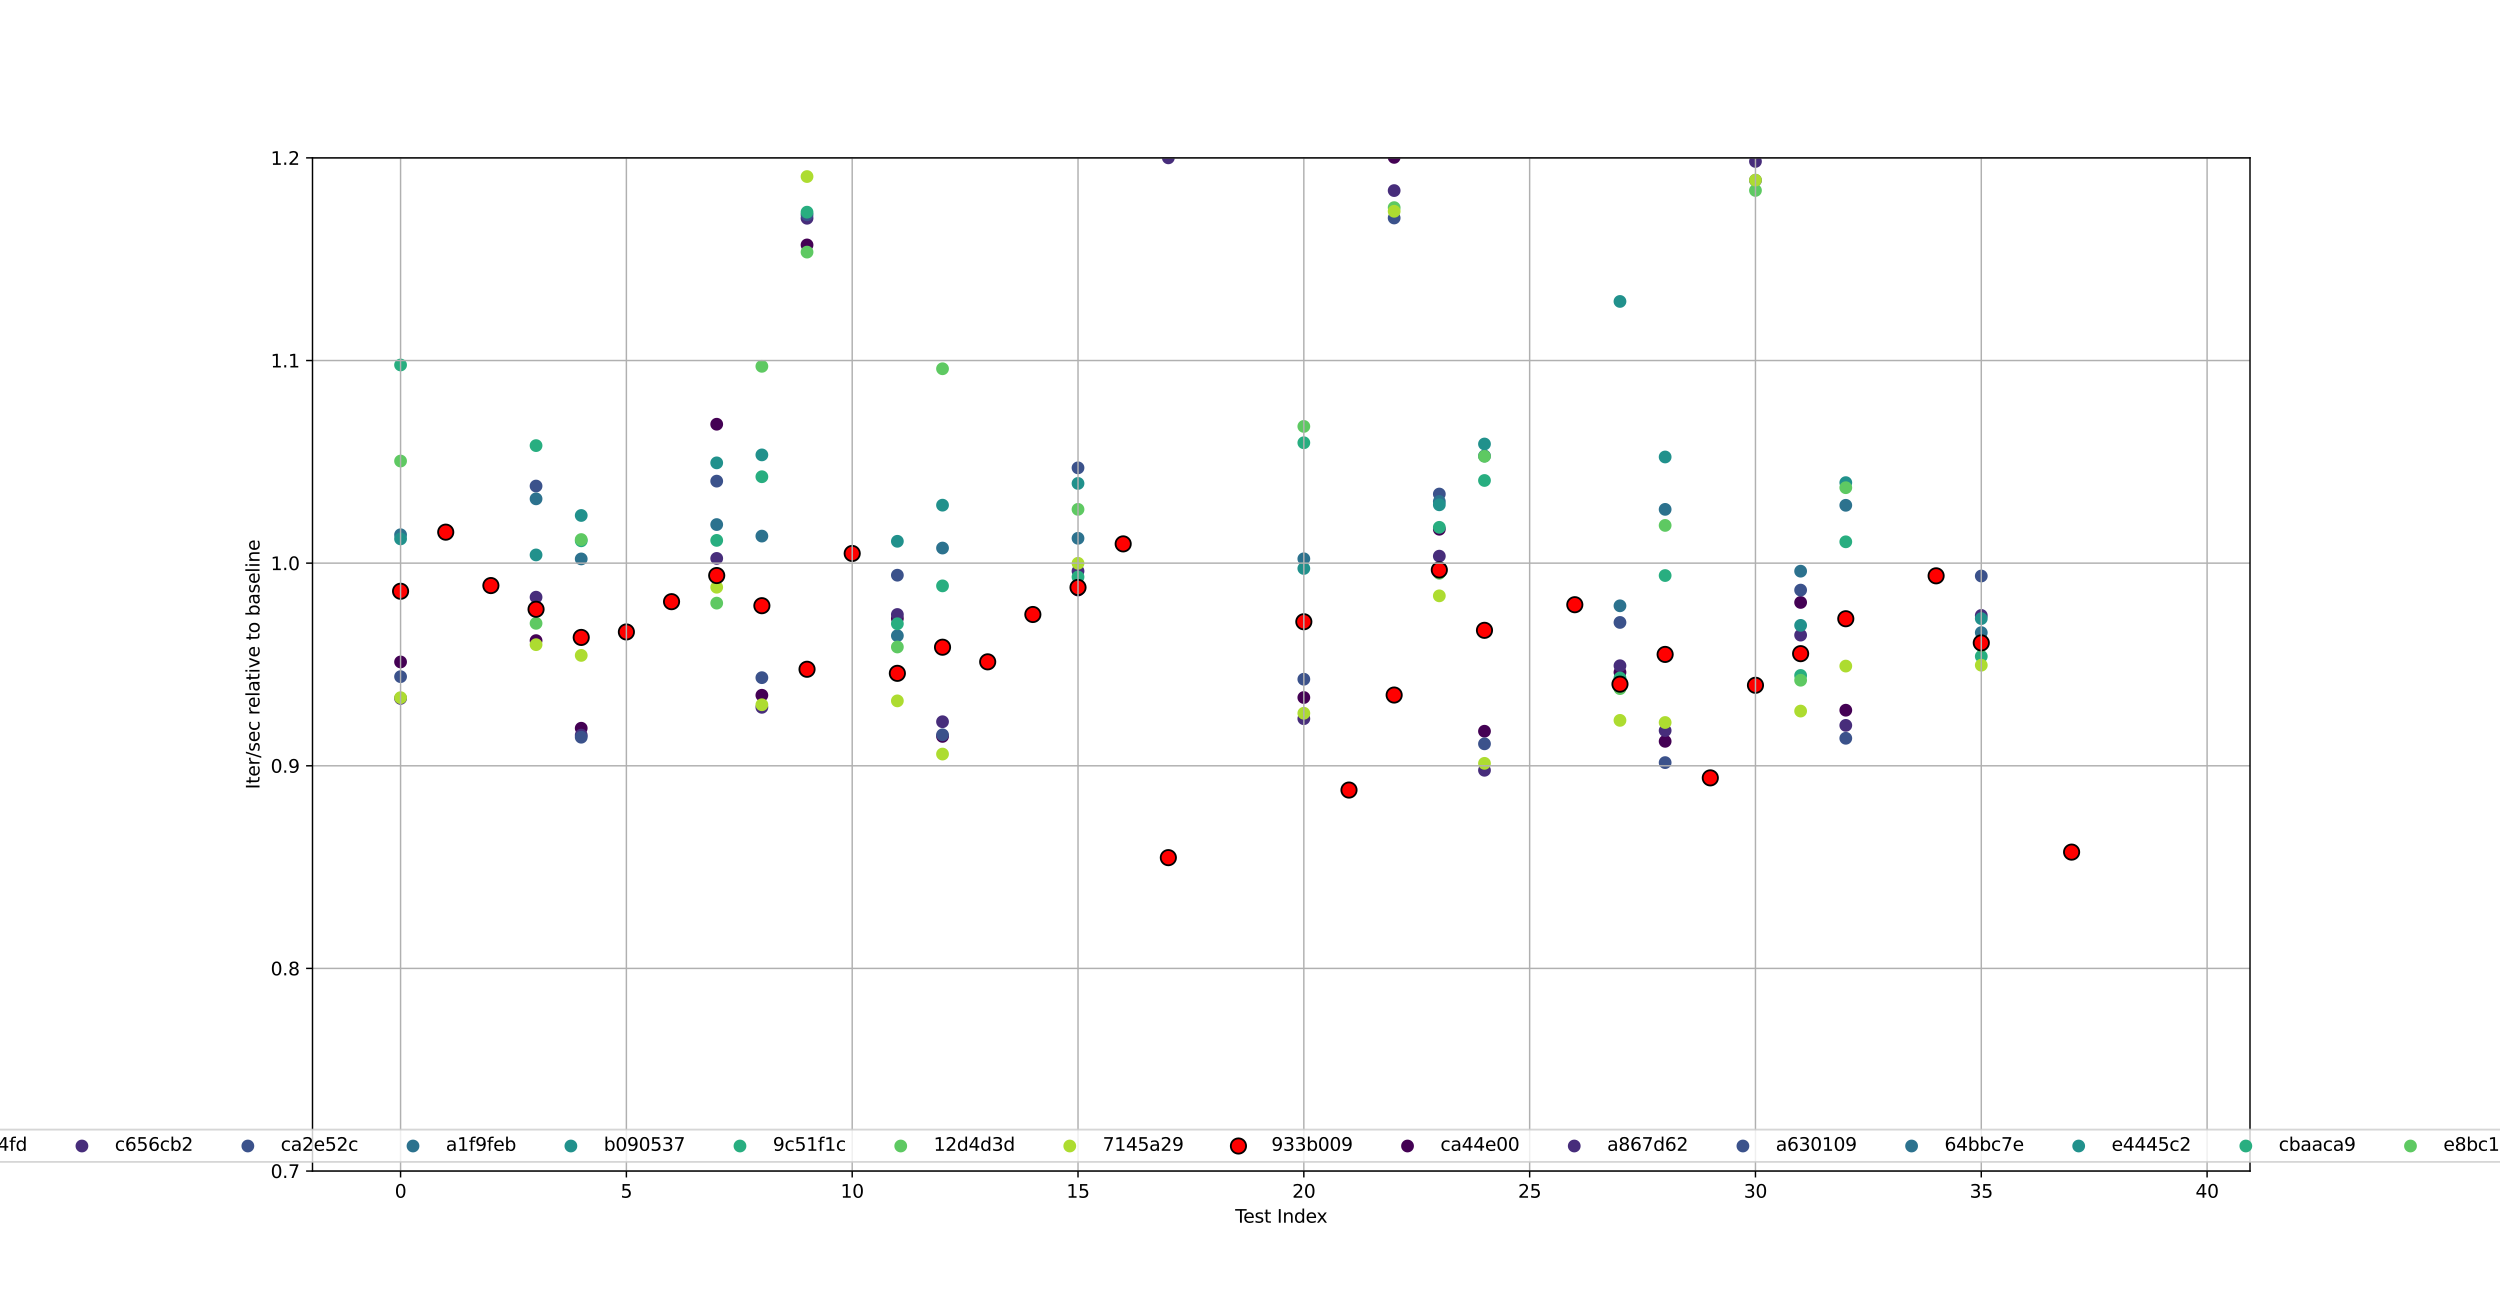 <?xml version="1.0" encoding="utf-8" standalone="no"?>
<!DOCTYPE svg PUBLIC "-//W3C//DTD SVG 1.1//EN"
  "http://www.w3.org/Graphics/SVG/1.1/DTD/svg11.dtd">
<svg xmlns:xlink="http://www.w3.org/1999/xlink" width="1368pt" height="720pt" viewBox="0 0 1368 720" xmlns="http://www.w3.org/2000/svg" version="1.1">
 <defs>
  <style type="text/css">*{stroke-linejoin: round; stroke-linecap: butt}</style>
 </defs>
 <g id="figure_1">
  <g id="patch_1">
   <path d="M 0 720 
L 1368 720 
L 1368 0 
L 0 0 
z
" style="fill: #ffffff"/>
  </g>
  <g id="axes_1">
   <g id="patch_2">
    <path d="M 171 640.8 
L 1231.2 640.8 
L 1231.2 86.4 
L 171 86.4 
z
" style="fill: #ffffff"/>
   </g>
   <g id="PathCollection_1">
    <defs>
     <path id="ma7f650b165" d="M 0 3 
C 0.796 3 1.559 2.684 2.121 2.121 
C 2.684 1.559 3 0.796 3 0 
C 3 -0.796 2.684 -1.559 2.121 -2.121 
C 1.559 -2.684 0.796 -3 0 -3 
C -0.796 -3 -1.559 -2.684 -2.121 -2.121 
C -2.684 -1.559 -3 -0.796 -3 0 
C -3 0.796 -2.684 1.559 -2.121 2.121 
C -1.559 2.684 -0.796 3 0 3 
z
" style="stroke: #440154"/>
    </defs>
    <g clip-path="url(#pe2e5d287f0)">
     <use xlink:href="#ma7f650b165" x="219.191" y="362.218" style="fill: #440154; stroke: #440154"/>
    </g>
   </g>
   <g id="PathCollection_2">
    <defs>
     <path id="mf49b4a16a6" d="M 0 3 
C 0.796 3 1.559 2.684 2.121 2.121 
C 2.684 1.559 3 0.796 3 0 
C 3 -0.796 2.684 -1.559 2.121 -2.121 
C 1.559 -2.684 0.796 -3 0 -3 
C -0.796 -3 -1.559 -2.684 -2.121 -2.121 
C -2.684 -1.559 -3 -0.796 -3 0 
C -3 0.796 -2.684 1.559 -2.121 2.121 
C -1.559 2.684 -0.796 3 0 3 
z
" style="stroke: #472d7b"/>
    </defs>
    <g clip-path="url(#pe2e5d287f0)">
     <use xlink:href="#mf49b4a16a6" x="219.191" y="382.159" style="fill: #472d7b; stroke: #472d7b"/>
    </g>
   </g>
   <g id="PathCollection_3">
    <defs>
     <path id="mfcc62ebb82" d="M 0 3 
C 0.796 3 1.559 2.684 2.121 2.121 
C 2.684 1.559 3 0.796 3 0 
C 3 -0.796 2.684 -1.559 2.121 -2.121 
C 1.559 -2.684 0.796 -3 0 -3 
C -0.796 -3 -1.559 -2.684 -2.121 -2.121 
C -2.684 -1.559 -3 -0.796 -3 0 
C -3 0.796 -2.684 1.559 -2.121 2.121 
C -1.559 2.684 -0.796 3 0 3 
z
" style="stroke: #3b528b"/>
    </defs>
    <g clip-path="url(#pe2e5d287f0)">
     <use xlink:href="#mfcc62ebb82" x="219.191" y="370.266" style="fill: #3b528b; stroke: #3b528b"/>
    </g>
   </g>
   <g id="PathCollection_4">
    <defs>
     <path id="mafe29700af" d="M 0 3 
C 0.796 3 1.559 2.684 2.121 2.121 
C 2.684 1.559 3 0.796 3 0 
C 3 -0.796 2.684 -1.559 2.121 -2.121 
C 1.559 -2.684 0.796 -3 0 -3 
C -0.796 -3 -1.559 -2.684 -2.121 -2.121 
C -2.684 -1.559 -3 -0.796 -3 0 
C -3 0.796 -2.684 1.559 -2.121 2.121 
C -1.559 2.684 -0.796 3 0 3 
z
" style="stroke: #2c728e"/>
    </defs>
    <g clip-path="url(#pe2e5d287f0)">
     <use xlink:href="#mafe29700af" x="219.191" y="292.614" style="fill: #2c728e; stroke: #2c728e"/>
    </g>
   </g>
   <g id="PathCollection_5">
    <defs>
     <path id="ma80d27f42a" d="M 0 3 
C 0.796 3 1.559 2.684 2.121 2.121 
C 2.684 1.559 3 0.796 3 0 
C 3 -0.796 2.684 -1.559 2.121 -2.121 
C 1.559 -2.684 0.796 -3 0 -3 
C -0.796 -3 -1.559 -2.684 -2.121 -2.121 
C -2.684 -1.559 -3 -0.796 -3 0 
C -3 0.796 -2.684 1.559 -2.121 2.121 
C -1.559 2.684 -0.796 3 0 3 
z
" style="stroke: #21918c"/>
    </defs>
    <g clip-path="url(#pe2e5d287f0)">
     <use xlink:href="#ma80d27f42a" x="219.191" y="294.875" style="fill: #21918c; stroke: #21918c"/>
    </g>
   </g>
   <g id="PathCollection_6">
    <defs>
     <path id="m7c36d2c42c" d="M 0 3 
C 0.796 3 1.559 2.684 2.121 2.121 
C 2.684 1.559 3 0.796 3 0 
C 3 -0.796 2.684 -1.559 2.121 -2.121 
C 1.559 -2.684 0.796 -3 0 -3 
C -0.796 -3 -1.559 -2.684 -2.121 -2.121 
C -2.684 -1.559 -3 -0.796 -3 0 
C -3 0.796 -2.684 1.559 -2.121 2.121 
C -1.559 2.684 -0.796 3 0 3 
z
" style="stroke: #28ae80"/>
    </defs>
    <g clip-path="url(#pe2e5d287f0)">
     <use xlink:href="#m7c36d2c42c" x="219.191" y="199.713" style="fill: #28ae80; stroke: #28ae80"/>
    </g>
   </g>
   <g id="PathCollection_7">
    <defs>
     <path id="m9433579c15" d="M 0 3 
C 0.796 3 1.559 2.684 2.121 2.121 
C 2.684 1.559 3 0.796 3 0 
C 3 -0.796 2.684 -1.559 2.121 -2.121 
C 1.559 -2.684 0.796 -3 0 -3 
C -0.796 -3 -1.559 -2.684 -2.121 -2.121 
C -2.684 -1.559 -3 -0.796 -3 0 
C -3 0.796 -2.684 1.559 -2.121 2.121 
C -1.559 2.684 -0.796 3 0 3 
z
" style="stroke: #5ec962"/>
    </defs>
    <g clip-path="url(#pe2e5d287f0)">
     <use xlink:href="#m9433579c15" x="219.191" y="252.282" style="fill: #5ec962; stroke: #5ec962"/>
    </g>
   </g>
   <g id="PathCollection_8">
    <defs>
     <path id="m81415bef35" d="M 0 3 
C 0.796 3 1.559 2.684 2.121 2.121 
C 2.684 1.559 3 0.796 3 0 
C 3 -0.796 2.684 -1.559 2.121 -2.121 
C 1.559 -2.684 0.796 -3 0 -3 
C -0.796 -3 -1.559 -2.684 -2.121 -2.121 
C -2.684 -1.559 -3 -0.796 -3 0 
C -3 0.796 -2.684 1.559 -2.121 2.121 
C -1.559 2.684 -0.796 3 0 3 
z
" style="stroke: #addc30"/>
    </defs>
    <g clip-path="url(#pe2e5d287f0)">
     <use xlink:href="#m81415bef35" x="219.191" y="381.759" style="fill: #addc30; stroke: #addc30"/>
    </g>
   </g>
   <g id="PathCollection_9">
    <defs>
     <path id="m7107c087ae" d="M 0 4.183 
C 1.109 4.183 2.174 3.743 2.958 2.958 
C 3.743 2.174 4.183 1.109 4.183 0 
C 4.183 -1.109 3.743 -2.174 2.958 -2.958 
C 2.174 -3.743 1.109 -4.183 0 -4.183 
C -1.109 -4.183 -2.174 -3.743 -2.958 -2.958 
C -3.743 -2.174 -4.183 -1.109 -4.183 0 
C -4.183 1.109 -3.743 2.174 -2.958 2.958 
C -2.174 3.743 -1.109 4.183 0 4.183 
z
" style="stroke: #000000"/>
    </defs>
    <g clip-path="url(#pe2e5d287f0)">
     <use xlink:href="#m7107c087ae" x="219.191" y="323.537" style="fill: #ff0000; stroke: #000000"/>
    </g>
   </g>
   <g id="PathCollection_10">
    <g clip-path="url(#pe2e5d287f0)"/>
   </g>
   <g id="PathCollection_11">
    <g clip-path="url(#pe2e5d287f0)">
     <use xlink:href="#mf49b4a16a6" x="243.904" y="11.615" style="fill: #472d7b; stroke: #472d7b"/>
    </g>
   </g>
   <g id="PathCollection_12">
    <g clip-path="url(#pe2e5d287f0)">
     <use xlink:href="#mfcc62ebb82" x="243.904" y="12.003" style="fill: #3b528b; stroke: #3b528b"/>
    </g>
   </g>
   <g id="PathCollection_13">
    <g clip-path="url(#pe2e5d287f0)"/>
   </g>
   <g id="PathCollection_14">
    <g clip-path="url(#pe2e5d287f0)"/>
   </g>
   <g id="PathCollection_15">
    <g clip-path="url(#pe2e5d287f0)">
     <use xlink:href="#m7c36d2c42c" x="243.904" y="12.932" style="fill: #28ae80; stroke: #28ae80"/>
    </g>
   </g>
   <g id="PathCollection_16">
    <g clip-path="url(#pe2e5d287f0)"/>
   </g>
   <g id="PathCollection_17">
    <g clip-path="url(#pe2e5d287f0)"/>
   </g>
   <g id="PathCollection_18">
    <g clip-path="url(#pe2e5d287f0)">
     <use xlink:href="#m7107c087ae" x="243.904" y="291.193" style="fill: #ff0000; stroke: #000000"/>
    </g>
   </g>
   <g id="PathCollection_19">
    <g clip-path="url(#pe2e5d287f0)">
     <use xlink:href="#ma7f650b165" x="268.617" y="68.032" style="fill: #440154; stroke: #440154"/>
    </g>
   </g>
   <g id="PathCollection_20">
    <g clip-path="url(#pe2e5d287f0)">
     <use xlink:href="#mf49b4a16a6" x="268.617" y="35.08" style="fill: #472d7b; stroke: #472d7b"/>
    </g>
   </g>
   <g id="PathCollection_21">
    <g clip-path="url(#pe2e5d287f0)">
     <use xlink:href="#mfcc62ebb82" x="268.617" y="52.763" style="fill: #3b528b; stroke: #3b528b"/>
    </g>
   </g>
   <g id="PathCollection_22">
    <g clip-path="url(#pe2e5d287f0)">
     <use xlink:href="#mafe29700af" x="268.617" y="20.299" style="fill: #2c728e; stroke: #2c728e"/>
    </g>
   </g>
   <g id="PathCollection_23">
    <g clip-path="url(#pe2e5d287f0)"/>
   </g>
   <g id="PathCollection_24">
    <g clip-path="url(#pe2e5d287f0)">
     <use xlink:href="#m7c36d2c42c" x="268.617" y="31.772" style="fill: #28ae80; stroke: #28ae80"/>
    </g>
   </g>
   <g id="PathCollection_25">
    <g clip-path="url(#pe2e5d287f0)"/>
   </g>
   <g id="PathCollection_26">
    <g clip-path="url(#pe2e5d287f0)">
     <use xlink:href="#m81415bef35" x="268.617" y="62.77" style="fill: #addc30; stroke: #addc30"/>
    </g>
   </g>
   <g id="PathCollection_27">
    <g clip-path="url(#pe2e5d287f0)">
     <use xlink:href="#m7107c087ae" x="268.617" y="320.422" style="fill: #ff0000; stroke: #000000"/>
    </g>
   </g>
   <g id="PathCollection_28">
    <g clip-path="url(#pe2e5d287f0)">
     <use xlink:href="#ma7f650b165" x="293.331" y="350.545" style="fill: #440154; stroke: #440154"/>
    </g>
   </g>
   <g id="PathCollection_29">
    <g clip-path="url(#pe2e5d287f0)">
     <use xlink:href="#mf49b4a16a6" x="293.331" y="326.782" style="fill: #472d7b; stroke: #472d7b"/>
    </g>
   </g>
   <g id="PathCollection_30">
    <g clip-path="url(#pe2e5d287f0)">
     <use xlink:href="#mfcc62ebb82" x="293.331" y="265.963" style="fill: #3b528b; stroke: #3b528b"/>
    </g>
   </g>
   <g id="PathCollection_31">
    <g clip-path="url(#pe2e5d287f0)">
     <use xlink:href="#mafe29700af" x="293.331" y="272.971" style="fill: #2c728e; stroke: #2c728e"/>
    </g>
   </g>
   <g id="PathCollection_32">
    <g clip-path="url(#pe2e5d287f0)">
     <use xlink:href="#ma80d27f42a" x="293.331" y="303.658" style="fill: #21918c; stroke: #21918c"/>
    </g>
   </g>
   <g id="PathCollection_33">
    <g clip-path="url(#pe2e5d287f0)">
     <use xlink:href="#m7c36d2c42c" x="293.331" y="243.835" style="fill: #28ae80; stroke: #28ae80"/>
    </g>
   </g>
   <g id="PathCollection_34">
    <g clip-path="url(#pe2e5d287f0)">
     <use xlink:href="#m9433579c15" x="293.331" y="341.091" style="fill: #5ec962; stroke: #5ec962"/>
    </g>
   </g>
   <g id="PathCollection_35">
    <g clip-path="url(#pe2e5d287f0)">
     <use xlink:href="#m81415bef35" x="293.331" y="352.761" style="fill: #addc30; stroke: #addc30"/>
    </g>
   </g>
   <g id="PathCollection_36">
    <g clip-path="url(#pe2e5d287f0)">
     <use xlink:href="#m7107c087ae" x="293.331" y="333.392" style="fill: #ff0000; stroke: #000000"/>
    </g>
   </g>
   <g id="PathCollection_37">
    <g clip-path="url(#pe2e5d287f0)">
     <use xlink:href="#ma7f650b165" x="318.044" y="398.491" style="fill: #440154; stroke: #440154"/>
    </g>
   </g>
   <g id="PathCollection_38">
    <g clip-path="url(#pe2e5d287f0)">
     <use xlink:href="#mf49b4a16a6" x="318.044" y="402.271" style="fill: #472d7b; stroke: #472d7b"/>
    </g>
   </g>
   <g id="PathCollection_39">
    <g clip-path="url(#pe2e5d287f0)">
     <use xlink:href="#mfcc62ebb82" x="318.044" y="403.404" style="fill: #3b528b; stroke: #3b528b"/>
    </g>
   </g>
   <g id="PathCollection_40">
    <g clip-path="url(#pe2e5d287f0)">
     <use xlink:href="#mafe29700af" x="318.044" y="305.844" style="fill: #2c728e; stroke: #2c728e"/>
    </g>
   </g>
   <g id="PathCollection_41">
    <g clip-path="url(#pe2e5d287f0)">
     <use xlink:href="#ma80d27f42a" x="318.044" y="282.067" style="fill: #21918c; stroke: #21918c"/>
    </g>
   </g>
   <g id="PathCollection_42">
    <g clip-path="url(#pe2e5d287f0)">
     <use xlink:href="#m7c36d2c42c" x="318.044" y="295.929" style="fill: #28ae80; stroke: #28ae80"/>
    </g>
   </g>
   <g id="PathCollection_43">
    <g clip-path="url(#pe2e5d287f0)">
     <use xlink:href="#m9433579c15" x="318.044" y="295.242" style="fill: #5ec962; stroke: #5ec962"/>
    </g>
   </g>
   <g id="PathCollection_44">
    <g clip-path="url(#pe2e5d287f0)">
     <use xlink:href="#m81415bef35" x="318.044" y="358.639" style="fill: #addc30; stroke: #addc30"/>
    </g>
   </g>
   <g id="PathCollection_45">
    <g clip-path="url(#pe2e5d287f0)">
     <use xlink:href="#m7107c087ae" x="318.044" y="348.801" style="fill: #ff0000; stroke: #000000"/>
    </g>
   </g>
   <g id="PathCollection_46">
    <g clip-path="url(#pe2e5d287f0)"/>
   </g>
   <g id="PathCollection_47">
    <g clip-path="url(#pe2e5d287f0)"/>
   </g>
   <g id="PathCollection_48">
    <g clip-path="url(#pe2e5d287f0)"/>
   </g>
   <g id="PathCollection_49">
    <g clip-path="url(#pe2e5d287f0)"/>
   </g>
   <g id="PathCollection_50">
    <g clip-path="url(#pe2e5d287f0)"/>
   </g>
   <g id="PathCollection_51">
    <g clip-path="url(#pe2e5d287f0)"/>
   </g>
   <g id="PathCollection_52">
    <g clip-path="url(#pe2e5d287f0)"/>
   </g>
   <g id="PathCollection_53">
    <g clip-path="url(#pe2e5d287f0)"/>
   </g>
   <g id="PathCollection_54">
    <g clip-path="url(#pe2e5d287f0)">
     <use xlink:href="#m7107c087ae" x="342.757" y="345.808" style="fill: #ff0000; stroke: #000000"/>
    </g>
   </g>
   <g id="PathCollection_55">
    <g clip-path="url(#pe2e5d287f0)">
     <use xlink:href="#ma7f650b165" x="367.471" y="9.572" style="fill: #440154; stroke: #440154"/>
    </g>
   </g>
   <g id="PathCollection_56">
    <g clip-path="url(#pe2e5d287f0)">
     <use xlink:href="#mf49b4a16a6" x="367.471" y="25.602" style="fill: #472d7b; stroke: #472d7b"/>
    </g>
   </g>
   <g id="PathCollection_57">
    <g clip-path="url(#pe2e5d287f0)">
     <use xlink:href="#mfcc62ebb82" x="367.471" y="10.428" style="fill: #3b528b; stroke: #3b528b"/>
    </g>
   </g>
   <g id="PathCollection_58">
    <g clip-path="url(#pe2e5d287f0)"/>
   </g>
   <g id="PathCollection_59">
    <g clip-path="url(#pe2e5d287f0)"/>
   </g>
   <g id="PathCollection_60">
    <g clip-path="url(#pe2e5d287f0)"/>
   </g>
   <g id="PathCollection_61">
    <g clip-path="url(#pe2e5d287f0)">
     <use xlink:href="#m9433579c15" x="367.471" y="3.903" style="fill: #5ec962; stroke: #5ec962"/>
    </g>
   </g>
   <g id="PathCollection_62">
    <g clip-path="url(#pe2e5d287f0)">
     <use xlink:href="#m81415bef35" x="367.471" y="37.599" style="fill: #addc30; stroke: #addc30"/>
    </g>
   </g>
   <g id="PathCollection_63">
    <g clip-path="url(#pe2e5d287f0)">
     <use xlink:href="#m7107c087ae" x="367.471" y="329.238" style="fill: #ff0000; stroke: #000000"/>
    </g>
   </g>
   <g id="PathCollection_64">
    <g clip-path="url(#pe2e5d287f0)">
     <use xlink:href="#ma7f650b165" x="392.184" y="232.14" style="fill: #440154; stroke: #440154"/>
    </g>
   </g>
   <g id="PathCollection_65">
    <g clip-path="url(#pe2e5d287f0)">
     <use xlink:href="#mf49b4a16a6" x="392.184" y="305.564" style="fill: #472d7b; stroke: #472d7b"/>
    </g>
   </g>
   <g id="PathCollection_66">
    <g clip-path="url(#pe2e5d287f0)">
     <use xlink:href="#mfcc62ebb82" x="392.184" y="263.278" style="fill: #3b528b; stroke: #3b528b"/>
    </g>
   </g>
   <g id="PathCollection_67">
    <g clip-path="url(#pe2e5d287f0)">
     <use xlink:href="#mafe29700af" x="392.184" y="287.041" style="fill: #2c728e; stroke: #2c728e"/>
    </g>
   </g>
   <g id="PathCollection_68">
    <g clip-path="url(#pe2e5d287f0)">
     <use xlink:href="#ma80d27f42a" x="392.184" y="253.278" style="fill: #21918c; stroke: #21918c"/>
    </g>
   </g>
   <g id="PathCollection_69">
    <g clip-path="url(#pe2e5d287f0)">
     <use xlink:href="#m7c36d2c42c" x="392.184" y="295.705" style="fill: #28ae80; stroke: #28ae80"/>
    </g>
   </g>
   <g id="PathCollection_70">
    <g clip-path="url(#pe2e5d287f0)">
     <use xlink:href="#m9433579c15" x="392.184" y="330.034" style="fill: #5ec962; stroke: #5ec962"/>
    </g>
   </g>
   <g id="PathCollection_71">
    <g clip-path="url(#pe2e5d287f0)">
     <use xlink:href="#m81415bef35" x="392.184" y="321.33" style="fill: #addc30; stroke: #addc30"/>
    </g>
   </g>
   <g id="PathCollection_72">
    <g clip-path="url(#pe2e5d287f0)">
     <use xlink:href="#m7107c087ae" x="392.184" y="314.93" style="fill: #ff0000; stroke: #000000"/>
    </g>
   </g>
   <g id="PathCollection_73">
    <g clip-path="url(#pe2e5d287f0)">
     <use xlink:href="#ma7f650b165" x="416.897" y="380.445" style="fill: #440154; stroke: #440154"/>
    </g>
   </g>
   <g id="PathCollection_74">
    <g clip-path="url(#pe2e5d287f0)">
     <use xlink:href="#mf49b4a16a6" x="416.897" y="387.049" style="fill: #472d7b; stroke: #472d7b"/>
    </g>
   </g>
   <g id="PathCollection_75">
    <g clip-path="url(#pe2e5d287f0)">
     <use xlink:href="#mfcc62ebb82" x="416.897" y="370.82" style="fill: #3b528b; stroke: #3b528b"/>
    </g>
   </g>
   <g id="PathCollection_76">
    <g clip-path="url(#pe2e5d287f0)">
     <use xlink:href="#mafe29700af" x="416.897" y="293.348" style="fill: #2c728e; stroke: #2c728e"/>
    </g>
   </g>
   <g id="PathCollection_77">
    <g clip-path="url(#pe2e5d287f0)">
     <use xlink:href="#ma80d27f42a" x="416.897" y="248.918" style="fill: #21918c; stroke: #21918c"/>
    </g>
   </g>
   <g id="PathCollection_78">
    <g clip-path="url(#pe2e5d287f0)">
     <use xlink:href="#m7c36d2c42c" x="416.897" y="260.864" style="fill: #28ae80; stroke: #28ae80"/>
    </g>
   </g>
   <g id="PathCollection_79">
    <g clip-path="url(#pe2e5d287f0)">
     <use xlink:href="#m9433579c15" x="416.897" y="200.452" style="fill: #5ec962; stroke: #5ec962"/>
    </g>
   </g>
   <g id="PathCollection_80">
    <g clip-path="url(#pe2e5d287f0)">
     <use xlink:href="#m81415bef35" x="416.897" y="385.638" style="fill: #addc30; stroke: #addc30"/>
    </g>
   </g>
   <g id="PathCollection_81">
    <g clip-path="url(#pe2e5d287f0)">
     <use xlink:href="#m7107c087ae" x="416.897" y="331.438" style="fill: #ff0000; stroke: #000000"/>
    </g>
   </g>
   <g id="PathCollection_82">
    <g clip-path="url(#pe2e5d287f0)">
     <use xlink:href="#ma7f650b165" x="441.61" y="134.029" style="fill: #440154; stroke: #440154"/>
    </g>
   </g>
   <g id="PathCollection_83">
    <g clip-path="url(#pe2e5d287f0)">
     <use xlink:href="#mf49b4a16a6" x="441.61" y="119.435" style="fill: #472d7b; stroke: #472d7b"/>
    </g>
   </g>
   <g id="PathCollection_84">
    <g clip-path="url(#pe2e5d287f0)">
     <use xlink:href="#mfcc62ebb82" x="441.61" y="117.52" style="fill: #3b528b; stroke: #3b528b"/>
    </g>
   </g>
   <g id="PathCollection_85">
    <g clip-path="url(#pe2e5d287f0)">
     <use xlink:href="#mafe29700af" x="441.61" y="69.214" style="fill: #2c728e; stroke: #2c728e"/>
    </g>
   </g>
   <g id="PathCollection_86">
    <g clip-path="url(#pe2e5d287f0)">
     <use xlink:href="#ma80d27f42a" x="441.61" y="79.502" style="fill: #21918c; stroke: #21918c"/>
    </g>
   </g>
   <g id="PathCollection_87">
    <g clip-path="url(#pe2e5d287f0)">
     <use xlink:href="#m7c36d2c42c" x="441.61" y="116.099" style="fill: #28ae80; stroke: #28ae80"/>
    </g>
   </g>
   <g id="PathCollection_88">
    <g clip-path="url(#pe2e5d287f0)">
     <use xlink:href="#m9433579c15" x="441.61" y="137.955" style="fill: #5ec962; stroke: #5ec962"/>
    </g>
   </g>
   <g id="PathCollection_89">
    <g clip-path="url(#pe2e5d287f0)">
     <use xlink:href="#m81415bef35" x="441.61" y="96.607" style="fill: #addc30; stroke: #addc30"/>
    </g>
   </g>
   <g id="PathCollection_90">
    <g clip-path="url(#pe2e5d287f0)">
     <use xlink:href="#m7107c087ae" x="441.61" y="366.226" style="fill: #ff0000; stroke: #000000"/>
    </g>
   </g>
   <g id="PathCollection_91">
    <g clip-path="url(#pe2e5d287f0)">
     <use xlink:href="#ma7f650b165" x="466.324" y="20.442" style="fill: #440154; stroke: #440154"/>
    </g>
   </g>
   <g id="PathCollection_92">
    <g clip-path="url(#pe2e5d287f0)">
     <use xlink:href="#mf49b4a16a6" x="466.324" y="17.874" style="fill: #472d7b; stroke: #472d7b"/>
    </g>
   </g>
   <g id="PathCollection_93">
    <g clip-path="url(#pe2e5d287f0)">
     <use xlink:href="#mfcc62ebb82" x="466.324" y="20.296" style="fill: #3b528b; stroke: #3b528b"/>
    </g>
   </g>
   <g id="PathCollection_94">
    <g clip-path="url(#pe2e5d287f0)">
     <use xlink:href="#mafe29700af" x="466.324" y="27.619" style="fill: #2c728e; stroke: #2c728e"/>
    </g>
   </g>
   <g id="PathCollection_95">
    <g clip-path="url(#pe2e5d287f0)"/>
   </g>
   <g id="PathCollection_96">
    <g clip-path="url(#pe2e5d287f0)"/>
   </g>
   <g id="PathCollection_97">
    <g clip-path="url(#pe2e5d287f0)">
     <use xlink:href="#m9433579c15" x="466.324" y="38.468" style="fill: #5ec962; stroke: #5ec962"/>
    </g>
   </g>
   <g id="PathCollection_98">
    <g clip-path="url(#pe2e5d287f0)">
     <use xlink:href="#m81415bef35" x="466.324" y="33.55" style="fill: #addc30; stroke: #addc30"/>
    </g>
   </g>
   <g id="PathCollection_99">
    <g clip-path="url(#pe2e5d287f0)">
     <use xlink:href="#m7107c087ae" x="466.324" y="302.861" style="fill: #ff0000; stroke: #000000"/>
    </g>
   </g>
   <g id="PathCollection_100">
    <g clip-path="url(#pe2e5d287f0)">
     <use xlink:href="#ma7f650b165" x="491.037" y="338.427" style="fill: #440154; stroke: #440154"/>
    </g>
   </g>
   <g id="PathCollection_101">
    <g clip-path="url(#pe2e5d287f0)">
     <use xlink:href="#mf49b4a16a6" x="491.037" y="336.249" style="fill: #472d7b; stroke: #472d7b"/>
    </g>
   </g>
   <g id="PathCollection_102">
    <g clip-path="url(#pe2e5d287f0)">
     <use xlink:href="#mfcc62ebb82" x="491.037" y="314.751" style="fill: #3b528b; stroke: #3b528b"/>
    </g>
   </g>
   <g id="PathCollection_103">
    <g clip-path="url(#pe2e5d287f0)">
     <use xlink:href="#mafe29700af" x="491.037" y="347.862" style="fill: #2c728e; stroke: #2c728e"/>
    </g>
   </g>
   <g id="PathCollection_104">
    <g clip-path="url(#pe2e5d287f0)">
     <use xlink:href="#ma80d27f42a" x="491.037" y="296.193" style="fill: #21918c; stroke: #21918c"/>
    </g>
   </g>
   <g id="PathCollection_105">
    <g clip-path="url(#pe2e5d287f0)">
     <use xlink:href="#m7c36d2c42c" x="491.037" y="341.317" style="fill: #28ae80; stroke: #28ae80"/>
    </g>
   </g>
   <g id="PathCollection_106">
    <g clip-path="url(#pe2e5d287f0)">
     <use xlink:href="#m9433579c15" x="491.037" y="354.036" style="fill: #5ec962; stroke: #5ec962"/>
    </g>
   </g>
   <g id="PathCollection_107">
    <g clip-path="url(#pe2e5d287f0)">
     <use xlink:href="#m81415bef35" x="491.037" y="383.516" style="fill: #addc30; stroke: #addc30"/>
    </g>
   </g>
   <g id="PathCollection_108">
    <g clip-path="url(#pe2e5d287f0)">
     <use xlink:href="#m7107c087ae" x="491.037" y="368.449" style="fill: #ff0000; stroke: #000000"/>
    </g>
   </g>
   <g id="PathCollection_109">
    <g clip-path="url(#pe2e5d287f0)">
     <use xlink:href="#ma7f650b165" x="515.75" y="402.961" style="fill: #440154; stroke: #440154"/>
    </g>
   </g>
   <g id="PathCollection_110">
    <g clip-path="url(#pe2e5d287f0)">
     <use xlink:href="#mf49b4a16a6" x="515.75" y="394.932" style="fill: #472d7b; stroke: #472d7b"/>
    </g>
   </g>
   <g id="PathCollection_111">
    <g clip-path="url(#pe2e5d287f0)">
     <use xlink:href="#mfcc62ebb82" x="515.75" y="402.094" style="fill: #3b528b; stroke: #3b528b"/>
    </g>
   </g>
   <g id="PathCollection_112">
    <g clip-path="url(#pe2e5d287f0)">
     <use xlink:href="#mafe29700af" x="515.75" y="299.892" style="fill: #2c728e; stroke: #2c728e"/>
    </g>
   </g>
   <g id="PathCollection_113">
    <g clip-path="url(#pe2e5d287f0)">
     <use xlink:href="#ma80d27f42a" x="515.75" y="276.427" style="fill: #21918c; stroke: #21918c"/>
    </g>
   </g>
   <g id="PathCollection_114">
    <g clip-path="url(#pe2e5d287f0)">
     <use xlink:href="#m7c36d2c42c" x="515.75" y="320.592" style="fill: #28ae80; stroke: #28ae80"/>
    </g>
   </g>
   <g id="PathCollection_115">
    <g clip-path="url(#pe2e5d287f0)">
     <use xlink:href="#m9433579c15" x="515.75" y="201.783" style="fill: #5ec962; stroke: #5ec962"/>
    </g>
   </g>
   <g id="PathCollection_116">
    <g clip-path="url(#pe2e5d287f0)">
     <use xlink:href="#m81415bef35" x="515.75" y="412.631" style="fill: #addc30; stroke: #addc30"/>
    </g>
   </g>
   <g id="PathCollection_117">
    <g clip-path="url(#pe2e5d287f0)">
     <use xlink:href="#m7107c087ae" x="515.75" y="354.154" style="fill: #ff0000; stroke: #000000"/>
    </g>
   </g>
   <g id="PathCollection_118">
    <g clip-path="url(#pe2e5d287f0)"/>
   </g>
   <g id="PathCollection_119">
    <g clip-path="url(#pe2e5d287f0)"/>
   </g>
   <g id="PathCollection_120">
    <g clip-path="url(#pe2e5d287f0)"/>
   </g>
   <g id="PathCollection_121">
    <g clip-path="url(#pe2e5d287f0)"/>
   </g>
   <g id="PathCollection_122">
    <g clip-path="url(#pe2e5d287f0)"/>
   </g>
   <g id="PathCollection_123">
    <g clip-path="url(#pe2e5d287f0)"/>
   </g>
   <g id="PathCollection_124">
    <g clip-path="url(#pe2e5d287f0)"/>
   </g>
   <g id="PathCollection_125">
    <g clip-path="url(#pe2e5d287f0)"/>
   </g>
   <g id="PathCollection_126">
    <g clip-path="url(#pe2e5d287f0)">
     <use xlink:href="#m7107c087ae" x="540.464" y="362.16" style="fill: #ff0000; stroke: #000000"/>
    </g>
   </g>
   <g id="PathCollection_127">
    <g clip-path="url(#pe2e5d287f0)">
     <use xlink:href="#ma7f650b165" x="565.177" y="15.74" style="fill: #440154; stroke: #440154"/>
    </g>
   </g>
   <g id="PathCollection_128">
    <g clip-path="url(#pe2e5d287f0)">
     <use xlink:href="#mf49b4a16a6" x="565.177" y="35.565" style="fill: #472d7b; stroke: #472d7b"/>
    </g>
   </g>
   <g id="PathCollection_129">
    <g clip-path="url(#pe2e5d287f0)">
     <use xlink:href="#mfcc62ebb82" x="565.177" y="42.927" style="fill: #3b528b; stroke: #3b528b"/>
    </g>
   </g>
   <g id="PathCollection_130">
    <g clip-path="url(#pe2e5d287f0)">
     <use xlink:href="#mafe29700af" x="565.177" y="16.646" style="fill: #2c728e; stroke: #2c728e"/>
    </g>
   </g>
   <g id="PathCollection_131">
    <g clip-path="url(#pe2e5d287f0)"/>
   </g>
   <g id="PathCollection_132">
    <g clip-path="url(#pe2e5d287f0)"/>
   </g>
   <g id="PathCollection_133">
    <g clip-path="url(#pe2e5d287f0)">
     <use xlink:href="#m9433579c15" x="565.177" y="47.673" style="fill: #5ec962; stroke: #5ec962"/>
    </g>
   </g>
   <g id="PathCollection_134">
    <g clip-path="url(#pe2e5d287f0)">
     <use xlink:href="#m81415bef35" x="565.177" y="17.922" style="fill: #addc30; stroke: #addc30"/>
    </g>
   </g>
   <g id="PathCollection_135">
    <g clip-path="url(#pe2e5d287f0)">
     <use xlink:href="#m7107c087ae" x="565.177" y="336.252" style="fill: #ff0000; stroke: #000000"/>
    </g>
   </g>
   <g id="PathCollection_136">
    <g clip-path="url(#pe2e5d287f0)">
     <use xlink:href="#ma7f650b165" x="589.89" y="322.863" style="fill: #440154; stroke: #440154"/>
    </g>
   </g>
   <g id="PathCollection_137">
    <g clip-path="url(#pe2e5d287f0)">
     <use xlink:href="#mf49b4a16a6" x="589.89" y="312.511" style="fill: #472d7b; stroke: #472d7b"/>
    </g>
   </g>
   <g id="PathCollection_138">
    <g clip-path="url(#pe2e5d287f0)">
     <use xlink:href="#mfcc62ebb82" x="589.89" y="256.005" style="fill: #3b528b; stroke: #3b528b"/>
    </g>
   </g>
   <g id="PathCollection_139">
    <g clip-path="url(#pe2e5d287f0)">
     <use xlink:href="#mafe29700af" x="589.89" y="294.561" style="fill: #2c728e; stroke: #2c728e"/>
    </g>
   </g>
   <g id="PathCollection_140">
    <g clip-path="url(#pe2e5d287f0)">
     <use xlink:href="#ma80d27f42a" x="589.89" y="264.534" style="fill: #21918c; stroke: #21918c"/>
    </g>
   </g>
   <g id="PathCollection_141">
    <g clip-path="url(#pe2e5d287f0)">
     <use xlink:href="#m7c36d2c42c" x="589.89" y="315.728" style="fill: #28ae80; stroke: #28ae80"/>
    </g>
   </g>
   <g id="PathCollection_142">
    <g clip-path="url(#pe2e5d287f0)">
     <use xlink:href="#m9433579c15" x="589.89" y="278.723" style="fill: #5ec962; stroke: #5ec962"/>
    </g>
   </g>
   <g id="PathCollection_143">
    <g clip-path="url(#pe2e5d287f0)">
     <use xlink:href="#m81415bef35" x="589.89" y="308.232" style="fill: #addc30; stroke: #addc30"/>
    </g>
   </g>
   <g id="PathCollection_144">
    <g clip-path="url(#pe2e5d287f0)">
     <use xlink:href="#m7107c087ae" x="589.89" y="321.445" style="fill: #ff0000; stroke: #000000"/>
    </g>
   </g>
   <g id="PathCollection_145">
    <g clip-path="url(#pe2e5d287f0)"/>
   </g>
   <g id="PathCollection_146">
    <g clip-path="url(#pe2e5d287f0)"/>
   </g>
   <g id="PathCollection_147">
    <g clip-path="url(#pe2e5d287f0)"/>
   </g>
   <g id="PathCollection_148">
    <g clip-path="url(#pe2e5d287f0)"/>
   </g>
   <g id="PathCollection_149">
    <g clip-path="url(#pe2e5d287f0)"/>
   </g>
   <g id="PathCollection_150">
    <g clip-path="url(#pe2e5d287f0)"/>
   </g>
   <g id="PathCollection_151">
    <g clip-path="url(#pe2e5d287f0)"/>
   </g>
   <g id="PathCollection_152">
    <g clip-path="url(#pe2e5d287f0)"/>
   </g>
   <g id="PathCollection_153">
    <g clip-path="url(#pe2e5d287f0)">
     <use xlink:href="#m7107c087ae" x="614.603" y="297.617" style="fill: #ff0000; stroke: #000000"/>
    </g>
   </g>
   <g id="PathCollection_154">
    <g clip-path="url(#pe2e5d287f0)">
     <use xlink:href="#ma7f650b165" x="639.317" y="47.679" style="fill: #440154; stroke: #440154"/>
    </g>
   </g>
   <g id="PathCollection_155">
    <g clip-path="url(#pe2e5d287f0)">
     <use xlink:href="#mf49b4a16a6" x="639.317" y="86.376" style="fill: #472d7b; stroke: #472d7b"/>
    </g>
   </g>
   <g id="PathCollection_156">
    <g clip-path="url(#pe2e5d287f0)">
     <use xlink:href="#mfcc62ebb82" x="639.317" y="45.057" style="fill: #3b528b; stroke: #3b528b"/>
    </g>
   </g>
   <g id="PathCollection_157">
    <g clip-path="url(#pe2e5d287f0)">
     <use xlink:href="#mafe29700af" x="639.317" y="46.142" style="fill: #2c728e; stroke: #2c728e"/>
    </g>
   </g>
   <g id="PathCollection_158">
    <g clip-path="url(#pe2e5d287f0)"/>
   </g>
   <g id="PathCollection_159">
    <g clip-path="url(#pe2e5d287f0)">
     <use xlink:href="#m7c36d2c42c" x="639.317" y="47.006" style="fill: #28ae80; stroke: #28ae80"/>
    </g>
   </g>
   <g id="PathCollection_160">
    <g clip-path="url(#pe2e5d287f0)">
     <use xlink:href="#m9433579c15" x="639.317" y="17.734" style="fill: #5ec962; stroke: #5ec962"/>
    </g>
   </g>
   <g id="PathCollection_161">
    <g clip-path="url(#pe2e5d287f0)">
     <use xlink:href="#m81415bef35" x="639.317" y="67.112" style="fill: #addc30; stroke: #addc30"/>
    </g>
   </g>
   <g id="PathCollection_162">
    <g clip-path="url(#pe2e5d287f0)">
     <use xlink:href="#m7107c087ae" x="639.317" y="469.306" style="fill: #ff0000; stroke: #000000"/>
    </g>
   </g>
   <g id="PathCollection_163">
    <g clip-path="url(#pe2e5d287f0)"/>
   </g>
   <g id="PathCollection_164">
    <g clip-path="url(#pe2e5d287f0)"/>
   </g>
   <g id="PathCollection_165">
    <g clip-path="url(#pe2e5d287f0)"/>
   </g>
   <g id="PathCollection_166">
    <g clip-path="url(#pe2e5d287f0)"/>
   </g>
   <g id="PathCollection_167">
    <g clip-path="url(#pe2e5d287f0)"/>
   </g>
   <g id="PathCollection_168">
    <g clip-path="url(#pe2e5d287f0)"/>
   </g>
   <g id="PathCollection_169">
    <g clip-path="url(#pe2e5d287f0)"/>
   </g>
   <g id="PathCollection_170">
    <g clip-path="url(#pe2e5d287f0)"/>
   </g>
   <g id="PathCollection_171">
    <g clip-path="url(#pe2e5d287f0)">
     <use xlink:href="#m7107c087ae" x="664.03" y="62.422" style="fill: #ff0000; stroke: #000000"/>
    </g>
   </g>
   <g id="PathCollection_172">
    <g clip-path="url(#pe2e5d287f0)"/>
   </g>
   <g id="PathCollection_173">
    <g clip-path="url(#pe2e5d287f0)"/>
   </g>
   <g id="PathCollection_174">
    <g clip-path="url(#pe2e5d287f0)"/>
   </g>
   <g id="PathCollection_175">
    <g clip-path="url(#pe2e5d287f0)"/>
   </g>
   <g id="PathCollection_176">
    <g clip-path="url(#pe2e5d287f0)"/>
   </g>
   <g id="PathCollection_177">
    <g clip-path="url(#pe2e5d287f0)"/>
   </g>
   <g id="PathCollection_178">
    <g clip-path="url(#pe2e5d287f0)"/>
   </g>
   <g id="PathCollection_179">
    <g clip-path="url(#pe2e5d287f0)"/>
   </g>
   <g id="PathCollection_180">
    <g clip-path="url(#pe2e5d287f0)"/>
   </g>
   <g id="PathCollection_181">
    <g clip-path="url(#pe2e5d287f0)">
     <use xlink:href="#ma7f650b165" x="713.457" y="381.686" style="fill: #440154; stroke: #440154"/>
    </g>
   </g>
   <g id="PathCollection_182">
    <g clip-path="url(#pe2e5d287f0)">
     <use xlink:href="#mf49b4a16a6" x="713.457" y="393.272" style="fill: #472d7b; stroke: #472d7b"/>
    </g>
   </g>
   <g id="PathCollection_183">
    <g clip-path="url(#pe2e5d287f0)">
     <use xlink:href="#mfcc62ebb82" x="713.457" y="371.674" style="fill: #3b528b; stroke: #3b528b"/>
    </g>
   </g>
   <g id="PathCollection_184">
    <g clip-path="url(#pe2e5d287f0)">
     <use xlink:href="#mafe29700af" x="713.457" y="305.786" style="fill: #2c728e; stroke: #2c728e"/>
    </g>
   </g>
   <g id="PathCollection_185">
    <g clip-path="url(#pe2e5d287f0)">
     <use xlink:href="#ma80d27f42a" x="713.457" y="311.058" style="fill: #21918c; stroke: #21918c"/>
    </g>
   </g>
   <g id="PathCollection_186">
    <g clip-path="url(#pe2e5d287f0)">
     <use xlink:href="#m7c36d2c42c" x="713.457" y="242.279" style="fill: #28ae80; stroke: #28ae80"/>
    </g>
   </g>
   <g id="PathCollection_187">
    <g clip-path="url(#pe2e5d287f0)">
     <use xlink:href="#m9433579c15" x="713.457" y="233.333" style="fill: #5ec962; stroke: #5ec962"/>
    </g>
   </g>
   <g id="PathCollection_188">
    <g clip-path="url(#pe2e5d287f0)">
     <use xlink:href="#m81415bef35" x="713.457" y="390.298" style="fill: #addc30; stroke: #addc30"/>
    </g>
   </g>
   <g id="PathCollection_189">
    <g clip-path="url(#pe2e5d287f0)">
     <use xlink:href="#m7107c087ae" x="713.457" y="340.224" style="fill: #ff0000; stroke: #000000"/>
    </g>
   </g>
   <g id="PathCollection_190">
    <g clip-path="url(#pe2e5d287f0)"/>
   </g>
   <g id="PathCollection_191">
    <g clip-path="url(#pe2e5d287f0)"/>
   </g>
   <g id="PathCollection_192">
    <g clip-path="url(#pe2e5d287f0)"/>
   </g>
   <g id="PathCollection_193">
    <g clip-path="url(#pe2e5d287f0)"/>
   </g>
   <g id="PathCollection_194">
    <g clip-path="url(#pe2e5d287f0)"/>
   </g>
   <g id="PathCollection_195">
    <g clip-path="url(#pe2e5d287f0)"/>
   </g>
   <g id="PathCollection_196">
    <g clip-path="url(#pe2e5d287f0)"/>
   </g>
   <g id="PathCollection_197">
    <g clip-path="url(#pe2e5d287f0)"/>
   </g>
   <g id="PathCollection_198">
    <g clip-path="url(#pe2e5d287f0)">
     <use xlink:href="#m7107c087ae" x="738.17" y="432.316" style="fill: #ff0000; stroke: #000000"/>
    </g>
   </g>
   <g id="PathCollection_199">
    <g clip-path="url(#pe2e5d287f0)">
     <use xlink:href="#ma7f650b165" x="762.883" y="86.12" style="fill: #440154; stroke: #440154"/>
    </g>
   </g>
   <g id="PathCollection_200">
    <g clip-path="url(#pe2e5d287f0)">
     <use xlink:href="#mf49b4a16a6" x="762.883" y="104.286" style="fill: #472d7b; stroke: #472d7b"/>
    </g>
   </g>
   <g id="PathCollection_201">
    <g clip-path="url(#pe2e5d287f0)">
     <use xlink:href="#mfcc62ebb82" x="762.883" y="119.282" style="fill: #3b528b; stroke: #3b528b"/>
    </g>
   </g>
   <g id="PathCollection_202">
    <g clip-path="url(#pe2e5d287f0)">
     <use xlink:href="#mafe29700af" x="762.883" y="52.276" style="fill: #2c728e; stroke: #2c728e"/>
    </g>
   </g>
   <g id="PathCollection_203">
    <g clip-path="url(#pe2e5d287f0)">
     <use xlink:href="#ma80d27f42a" x="762.883" y="4.995" style="fill: #21918c; stroke: #21918c"/>
    </g>
   </g>
   <g id="PathCollection_204">
    <g clip-path="url(#pe2e5d287f0)">
     <use xlink:href="#m7c36d2c42c" x="762.883" y="58.513" style="fill: #28ae80; stroke: #28ae80"/>
    </g>
   </g>
   <g id="PathCollection_205">
    <g clip-path="url(#pe2e5d287f0)">
     <use xlink:href="#m9433579c15" x="762.883" y="113.609" style="fill: #5ec962; stroke: #5ec962"/>
    </g>
   </g>
   <g id="PathCollection_206">
    <g clip-path="url(#pe2e5d287f0)">
     <use xlink:href="#m81415bef35" x="762.883" y="115.614" style="fill: #addc30; stroke: #addc30"/>
    </g>
   </g>
   <g id="PathCollection_207">
    <g clip-path="url(#pe2e5d287f0)">
     <use xlink:href="#m7107c087ae" x="762.883" y="380.325" style="fill: #ff0000; stroke: #000000"/>
    </g>
   </g>
   <g id="PathCollection_208">
    <g clip-path="url(#pe2e5d287f0)">
     <use xlink:href="#ma7f650b165" x="787.597" y="289.607" style="fill: #440154; stroke: #440154"/>
    </g>
   </g>
   <g id="PathCollection_209">
    <g clip-path="url(#pe2e5d287f0)">
     <use xlink:href="#mf49b4a16a6" x="787.597" y="304.323" style="fill: #472d7b; stroke: #472d7b"/>
    </g>
   </g>
   <g id="PathCollection_210">
    <g clip-path="url(#pe2e5d287f0)">
     <use xlink:href="#mfcc62ebb82" x="787.597" y="270.335" style="fill: #3b528b; stroke: #3b528b"/>
    </g>
   </g>
   <g id="PathCollection_211">
    <g clip-path="url(#pe2e5d287f0)">
     <use xlink:href="#mafe29700af" x="787.597" y="274.404" style="fill: #2c728e; stroke: #2c728e"/>
    </g>
   </g>
   <g id="PathCollection_212">
    <g clip-path="url(#pe2e5d287f0)">
     <use xlink:href="#ma80d27f42a" x="787.597" y="276.231" style="fill: #21918c; stroke: #21918c"/>
    </g>
   </g>
   <g id="PathCollection_213">
    <g clip-path="url(#pe2e5d287f0)">
     <use xlink:href="#m7c36d2c42c" x="787.597" y="288.551" style="fill: #28ae80; stroke: #28ae80"/>
    </g>
   </g>
   <g id="PathCollection_214">
    <g clip-path="url(#pe2e5d287f0)">
     <use xlink:href="#m9433579c15" x="787.597" y="313.696" style="fill: #5ec962; stroke: #5ec962"/>
    </g>
   </g>
   <g id="PathCollection_215">
    <g clip-path="url(#pe2e5d287f0)">
     <use xlink:href="#m81415bef35" x="787.597" y="326.042" style="fill: #addc30; stroke: #addc30"/>
    </g>
   </g>
   <g id="PathCollection_216">
    <g clip-path="url(#pe2e5d287f0)">
     <use xlink:href="#m7107c087ae" x="787.597" y="311.864" style="fill: #ff0000; stroke: #000000"/>
    </g>
   </g>
   <g id="PathCollection_217">
    <g clip-path="url(#pe2e5d287f0)">
     <use xlink:href="#ma7f650b165" x="812.31" y="400.137" style="fill: #440154; stroke: #440154"/>
    </g>
   </g>
   <g id="PathCollection_218">
    <g clip-path="url(#pe2e5d287f0)">
     <use xlink:href="#mf49b4a16a6" x="812.31" y="421.497" style="fill: #472d7b; stroke: #472d7b"/>
    </g>
   </g>
   <g id="PathCollection_219">
    <g clip-path="url(#pe2e5d287f0)">
     <use xlink:href="#mfcc62ebb82" x="812.31" y="407.028" style="fill: #3b528b; stroke: #3b528b"/>
    </g>
   </g>
   <g id="PathCollection_220">
    <g clip-path="url(#pe2e5d287f0)">
     <use xlink:href="#mafe29700af" x="812.31" y="249.505" style="fill: #2c728e; stroke: #2c728e"/>
    </g>
   </g>
   <g id="PathCollection_221">
    <g clip-path="url(#pe2e5d287f0)">
     <use xlink:href="#ma80d27f42a" x="812.31" y="242.956" style="fill: #21918c; stroke: #21918c"/>
    </g>
   </g>
   <g id="PathCollection_222">
    <g clip-path="url(#pe2e5d287f0)">
     <use xlink:href="#m7c36d2c42c" x="812.31" y="262.918" style="fill: #28ae80; stroke: #28ae80"/>
    </g>
   </g>
   <g id="PathCollection_223">
    <g clip-path="url(#pe2e5d287f0)">
     <use xlink:href="#m9433579c15" x="812.31" y="249.704" style="fill: #5ec962; stroke: #5ec962"/>
    </g>
   </g>
   <g id="PathCollection_224">
    <g clip-path="url(#pe2e5d287f0)">
     <use xlink:href="#m81415bef35" x="812.31" y="417.703" style="fill: #addc30; stroke: #addc30"/>
    </g>
   </g>
   <g id="PathCollection_225">
    <g clip-path="url(#pe2e5d287f0)">
     <use xlink:href="#m7107c087ae" x="812.31" y="344.914" style="fill: #ff0000; stroke: #000000"/>
    </g>
   </g>
   <g id="PathCollection_226">
    <g clip-path="url(#pe2e5d287f0)"/>
   </g>
   <g id="PathCollection_227">
    <g clip-path="url(#pe2e5d287f0)"/>
   </g>
   <g id="PathCollection_228">
    <g clip-path="url(#pe2e5d287f0)"/>
   </g>
   <g id="PathCollection_229">
    <g clip-path="url(#pe2e5d287f0)"/>
   </g>
   <g id="PathCollection_230">
    <g clip-path="url(#pe2e5d287f0)"/>
   </g>
   <g id="PathCollection_231">
    <g clip-path="url(#pe2e5d287f0)"/>
   </g>
   <g id="PathCollection_232">
    <g clip-path="url(#pe2e5d287f0)"/>
   </g>
   <g id="PathCollection_233">
    <g clip-path="url(#pe2e5d287f0)"/>
   </g>
   <g id="PathCollection_234">
    <g clip-path="url(#pe2e5d287f0)">
     <use xlink:href="#m7107c087ae" x="837.023" y="58.228" style="fill: #ff0000; stroke: #000000"/>
    </g>
   </g>
   <g id="PathCollection_235">
    <g clip-path="url(#pe2e5d287f0)"/>
   </g>
   <g id="PathCollection_236">
    <g clip-path="url(#pe2e5d287f0)">
     <use xlink:href="#mf49b4a16a6" x="861.736" y="5.909" style="fill: #472d7b; stroke: #472d7b"/>
    </g>
   </g>
   <g id="PathCollection_237">
    <g clip-path="url(#pe2e5d287f0)">
     <use xlink:href="#mfcc62ebb82" x="861.736" y="4.556" style="fill: #3b528b; stroke: #3b528b"/>
    </g>
   </g>
   <g id="PathCollection_238">
    <g clip-path="url(#pe2e5d287f0)"/>
   </g>
   <g id="PathCollection_239">
    <g clip-path="url(#pe2e5d287f0)"/>
   </g>
   <g id="PathCollection_240">
    <g clip-path="url(#pe2e5d287f0)"/>
   </g>
   <g id="PathCollection_241">
    <g clip-path="url(#pe2e5d287f0)">
     <use xlink:href="#m9433579c15" x="861.736" y="11.396" style="fill: #5ec962; stroke: #5ec962"/>
    </g>
   </g>
   <g id="PathCollection_242">
    <g clip-path="url(#pe2e5d287f0)">
     <use xlink:href="#m81415bef35" x="861.736" y="9.053" style="fill: #addc30; stroke: #addc30"/>
    </g>
   </g>
   <g id="PathCollection_243">
    <g clip-path="url(#pe2e5d287f0)">
     <use xlink:href="#m7107c087ae" x="861.736" y="330.9" style="fill: #ff0000; stroke: #000000"/>
    </g>
   </g>
   <g id="PathCollection_244">
    <g clip-path="url(#pe2e5d287f0)">
     <use xlink:href="#ma7f650b165" x="886.45" y="367.895" style="fill: #440154; stroke: #440154"/>
    </g>
   </g>
   <g id="PathCollection_245">
    <g clip-path="url(#pe2e5d287f0)">
     <use xlink:href="#mf49b4a16a6" x="886.45" y="364.287" style="fill: #472d7b; stroke: #472d7b"/>
    </g>
   </g>
   <g id="PathCollection_246">
    <g clip-path="url(#pe2e5d287f0)">
     <use xlink:href="#mfcc62ebb82" x="886.45" y="340.598" style="fill: #3b528b; stroke: #3b528b"/>
    </g>
   </g>
   <g id="PathCollection_247">
    <g clip-path="url(#pe2e5d287f0)">
     <use xlink:href="#mafe29700af" x="886.45" y="331.496" style="fill: #2c728e; stroke: #2c728e"/>
    </g>
   </g>
   <g id="PathCollection_248">
    <g clip-path="url(#pe2e5d287f0)">
     <use xlink:href="#ma80d27f42a" x="886.45" y="164.95" style="fill: #21918c; stroke: #21918c"/>
    </g>
   </g>
   <g id="PathCollection_249">
    <g clip-path="url(#pe2e5d287f0)">
     <use xlink:href="#m7c36d2c42c" x="886.45" y="370.991" style="fill: #28ae80; stroke: #28ae80"/>
    </g>
   </g>
   <g id="PathCollection_250">
    <g clip-path="url(#pe2e5d287f0)">
     <use xlink:href="#m9433579c15" x="886.45" y="376.81" style="fill: #5ec962; stroke: #5ec962"/>
    </g>
   </g>
   <g id="PathCollection_251">
    <g clip-path="url(#pe2e5d287f0)">
     <use xlink:href="#m81415bef35" x="886.45" y="394.186" style="fill: #addc30; stroke: #addc30"/>
    </g>
   </g>
   <g id="PathCollection_252">
    <g clip-path="url(#pe2e5d287f0)">
     <use xlink:href="#m7107c087ae" x="886.45" y="374.367" style="fill: #ff0000; stroke: #000000"/>
    </g>
   </g>
   <g id="PathCollection_253">
    <g clip-path="url(#pe2e5d287f0)">
     <use xlink:href="#ma7f650b165" x="911.163" y="405.654" style="fill: #440154; stroke: #440154"/>
    </g>
   </g>
   <g id="PathCollection_254">
    <g clip-path="url(#pe2e5d287f0)">
     <use xlink:href="#mf49b4a16a6" x="911.163" y="399.78" style="fill: #472d7b; stroke: #472d7b"/>
    </g>
   </g>
   <g id="PathCollection_255">
    <g clip-path="url(#pe2e5d287f0)">
     <use xlink:href="#mfcc62ebb82" x="911.163" y="417.299" style="fill: #3b528b; stroke: #3b528b"/>
    </g>
   </g>
   <g id="PathCollection_256">
    <g clip-path="url(#pe2e5d287f0)">
     <use xlink:href="#mafe29700af" x="911.163" y="278.729" style="fill: #2c728e; stroke: #2c728e"/>
    </g>
   </g>
   <g id="PathCollection_257">
    <g clip-path="url(#pe2e5d287f0)">
     <use xlink:href="#ma80d27f42a" x="911.163" y="250.061" style="fill: #21918c; stroke: #21918c"/>
    </g>
   </g>
   <g id="PathCollection_258">
    <g clip-path="url(#pe2e5d287f0)">
     <use xlink:href="#m7c36d2c42c" x="911.163" y="314.936" style="fill: #28ae80; stroke: #28ae80"/>
    </g>
   </g>
   <g id="PathCollection_259">
    <g clip-path="url(#pe2e5d287f0)">
     <use xlink:href="#m9433579c15" x="911.163" y="287.509" style="fill: #5ec962; stroke: #5ec962"/>
    </g>
   </g>
   <g id="PathCollection_260">
    <g clip-path="url(#pe2e5d287f0)">
     <use xlink:href="#m81415bef35" x="911.163" y="395.351" style="fill: #addc30; stroke: #addc30"/>
    </g>
   </g>
   <g id="PathCollection_261">
    <g clip-path="url(#pe2e5d287f0)">
     <use xlink:href="#m7107c087ae" x="911.163" y="358.1" style="fill: #ff0000; stroke: #000000"/>
    </g>
   </g>
   <g id="PathCollection_262">
    <g clip-path="url(#pe2e5d287f0)"/>
   </g>
   <g id="PathCollection_263">
    <g clip-path="url(#pe2e5d287f0)"/>
   </g>
   <g id="PathCollection_264">
    <g clip-path="url(#pe2e5d287f0)"/>
   </g>
   <g id="PathCollection_265">
    <g clip-path="url(#pe2e5d287f0)"/>
   </g>
   <g id="PathCollection_266">
    <g clip-path="url(#pe2e5d287f0)"/>
   </g>
   <g id="PathCollection_267">
    <g clip-path="url(#pe2e5d287f0)"/>
   </g>
   <g id="PathCollection_268">
    <g clip-path="url(#pe2e5d287f0)"/>
   </g>
   <g id="PathCollection_269">
    <g clip-path="url(#pe2e5d287f0)"/>
   </g>
   <g id="PathCollection_270">
    <g clip-path="url(#pe2e5d287f0)">
     <use xlink:href="#m7107c087ae" x="935.876" y="425.655" style="fill: #ff0000; stroke: #000000"/>
    </g>
   </g>
   <g id="PathCollection_271">
    <g clip-path="url(#pe2e5d287f0)">
     <use xlink:href="#ma7f650b165" x="960.59" y="62.732" style="fill: #440154; stroke: #440154"/>
    </g>
   </g>
   <g id="PathCollection_272">
    <g clip-path="url(#pe2e5d287f0)">
     <use xlink:href="#mf49b4a16a6" x="960.59" y="88.338" style="fill: #472d7b; stroke: #472d7b"/>
    </g>
   </g>
   <g id="PathCollection_273">
    <g clip-path="url(#pe2e5d287f0)">
     <use xlink:href="#mfcc62ebb82" x="960.59" y="98.693" style="fill: #3b528b; stroke: #3b528b"/>
    </g>
   </g>
   <g id="PathCollection_274">
    <g clip-path="url(#pe2e5d287f0)">
     <use xlink:href="#mafe29700af" x="960.59" y="30.556" style="fill: #2c728e; stroke: #2c728e"/>
    </g>
   </g>
   <g id="PathCollection_275">
    <g clip-path="url(#pe2e5d287f0)">
     <use xlink:href="#ma80d27f42a" x="960.59" y="13.523" style="fill: #21918c; stroke: #21918c"/>
    </g>
   </g>
   <g id="PathCollection_276">
    <g clip-path="url(#pe2e5d287f0)">
     <use xlink:href="#m7c36d2c42c" x="960.59" y="82.292" style="fill: #28ae80; stroke: #28ae80"/>
    </g>
   </g>
   <g id="PathCollection_277">
    <g clip-path="url(#pe2e5d287f0)">
     <use xlink:href="#m9433579c15" x="960.59" y="104.206" style="fill: #5ec962; stroke: #5ec962"/>
    </g>
   </g>
   <g id="PathCollection_278">
    <g clip-path="url(#pe2e5d287f0)">
     <use xlink:href="#m81415bef35" x="960.59" y="98.555" style="fill: #addc30; stroke: #addc30"/>
    </g>
   </g>
   <g id="PathCollection_279">
    <g clip-path="url(#pe2e5d287f0)">
     <use xlink:href="#m7107c087ae" x="960.59" y="374.983" style="fill: #ff0000; stroke: #000000"/>
    </g>
   </g>
   <g id="PathCollection_280">
    <g clip-path="url(#pe2e5d287f0)">
     <use xlink:href="#ma7f650b165" x="985.303" y="329.657" style="fill: #440154; stroke: #440154"/>
    </g>
   </g>
   <g id="PathCollection_281">
    <g clip-path="url(#pe2e5d287f0)">
     <use xlink:href="#mf49b4a16a6" x="985.303" y="347.54" style="fill: #472d7b; stroke: #472d7b"/>
    </g>
   </g>
   <g id="PathCollection_282">
    <g clip-path="url(#pe2e5d287f0)">
     <use xlink:href="#mfcc62ebb82" x="985.303" y="322.904" style="fill: #3b528b; stroke: #3b528b"/>
    </g>
   </g>
   <g id="PathCollection_283">
    <g clip-path="url(#pe2e5d287f0)">
     <use xlink:href="#mafe29700af" x="985.303" y="312.55" style="fill: #2c728e; stroke: #2c728e"/>
    </g>
   </g>
   <g id="PathCollection_284">
    <g clip-path="url(#pe2e5d287f0)">
     <use xlink:href="#ma80d27f42a" x="985.303" y="342.2" style="fill: #21918c; stroke: #21918c"/>
    </g>
   </g>
   <g id="PathCollection_285">
    <g clip-path="url(#pe2e5d287f0)">
     <use xlink:href="#m7c36d2c42c" x="985.303" y="369.608" style="fill: #28ae80; stroke: #28ae80"/>
    </g>
   </g>
   <g id="PathCollection_286">
    <g clip-path="url(#pe2e5d287f0)">
     <use xlink:href="#m9433579c15" x="985.303" y="372.219" style="fill: #5ec962; stroke: #5ec962"/>
    </g>
   </g>
   <g id="PathCollection_287">
    <g clip-path="url(#pe2e5d287f0)">
     <use xlink:href="#m81415bef35" x="985.303" y="389.099" style="fill: #addc30; stroke: #addc30"/>
    </g>
   </g>
   <g id="PathCollection_288">
    <g clip-path="url(#pe2e5d287f0)">
     <use xlink:href="#m7107c087ae" x="985.303" y="357.684" style="fill: #ff0000; stroke: #000000"/>
    </g>
   </g>
   <g id="PathCollection_289">
    <g clip-path="url(#pe2e5d287f0)">
     <use xlink:href="#ma7f650b165" x="1010.016" y="388.631" style="fill: #440154; stroke: #440154"/>
    </g>
   </g>
   <g id="PathCollection_290">
    <g clip-path="url(#pe2e5d287f0)">
     <use xlink:href="#mf49b4a16a6" x="1010.016" y="396.923" style="fill: #472d7b; stroke: #472d7b"/>
    </g>
   </g>
   <g id="PathCollection_291">
    <g clip-path="url(#pe2e5d287f0)">
     <use xlink:href="#mfcc62ebb82" x="1010.016" y="403.988" style="fill: #3b528b; stroke: #3b528b"/>
    </g>
   </g>
   <g id="PathCollection_292">
    <g clip-path="url(#pe2e5d287f0)">
     <use xlink:href="#mafe29700af" x="1010.016" y="276.5" style="fill: #2c728e; stroke: #2c728e"/>
    </g>
   </g>
   <g id="PathCollection_293">
    <g clip-path="url(#pe2e5d287f0)">
     <use xlink:href="#ma80d27f42a" x="1010.016" y="264.095" style="fill: #21918c; stroke: #21918c"/>
    </g>
   </g>
   <g id="PathCollection_294">
    <g clip-path="url(#pe2e5d287f0)">
     <use xlink:href="#m7c36d2c42c" x="1010.016" y="296.477" style="fill: #28ae80; stroke: #28ae80"/>
    </g>
   </g>
   <g id="PathCollection_295">
    <g clip-path="url(#pe2e5d287f0)">
     <use xlink:href="#m9433579c15" x="1010.016" y="266.865" style="fill: #5ec962; stroke: #5ec962"/>
    </g>
   </g>
   <g id="PathCollection_296">
    <g clip-path="url(#pe2e5d287f0)">
     <use xlink:href="#m81415bef35" x="1010.016" y="364.477" style="fill: #addc30; stroke: #addc30"/>
    </g>
   </g>
   <g id="PathCollection_297">
    <g clip-path="url(#pe2e5d287f0)">
     <use xlink:href="#m7107c087ae" x="1010.016" y="338.578" style="fill: #ff0000; stroke: #000000"/>
    </g>
   </g>
   <g id="PathCollection_298">
    <g clip-path="url(#pe2e5d287f0)"/>
   </g>
   <g id="PathCollection_299">
    <g clip-path="url(#pe2e5d287f0)"/>
   </g>
   <g id="PathCollection_300">
    <g clip-path="url(#pe2e5d287f0)"/>
   </g>
   <g id="PathCollection_301">
    <g clip-path="url(#pe2e5d287f0)"/>
   </g>
   <g id="PathCollection_302">
    <g clip-path="url(#pe2e5d287f0)"/>
   </g>
   <g id="PathCollection_303">
    <g clip-path="url(#pe2e5d287f0)"/>
   </g>
   <g id="PathCollection_304">
    <g clip-path="url(#pe2e5d287f0)"/>
   </g>
   <g id="PathCollection_305">
    <g clip-path="url(#pe2e5d287f0)"/>
   </g>
   <g id="PathCollection_306">
    <g clip-path="url(#pe2e5d287f0)">
     <use xlink:href="#m7107c087ae" x="1034.729" y="62.985" style="fill: #ff0000; stroke: #000000"/>
    </g>
   </g>
   <g id="PathCollection_307">
    <g clip-path="url(#pe2e5d287f0)"/>
   </g>
   <g id="PathCollection_308">
    <g clip-path="url(#pe2e5d287f0)"/>
   </g>
   <g id="PathCollection_309">
    <g clip-path="url(#pe2e5d287f0)"/>
   </g>
   <g id="PathCollection_310">
    <g clip-path="url(#pe2e5d287f0)"/>
   </g>
   <g id="PathCollection_311">
    <g clip-path="url(#pe2e5d287f0)"/>
   </g>
   <g id="PathCollection_312">
    <g clip-path="url(#pe2e5d287f0)"/>
   </g>
   <g id="PathCollection_313">
    <g clip-path="url(#pe2e5d287f0)"/>
   </g>
   <g id="PathCollection_314">
    <g clip-path="url(#pe2e5d287f0)">
     <use xlink:href="#m81415bef35" x="1059.443" y="5.301" style="fill: #addc30; stroke: #addc30"/>
    </g>
   </g>
   <g id="PathCollection_315">
    <g clip-path="url(#pe2e5d287f0)">
     <use xlink:href="#m7107c087ae" x="1059.443" y="315.092" style="fill: #ff0000; stroke: #000000"/>
    </g>
   </g>
   <g id="PathCollection_316">
    <g clip-path="url(#pe2e5d287f0)">
     <use xlink:href="#ma7f650b165" x="1084.156" y="350.324" style="fill: #440154; stroke: #440154"/>
    </g>
   </g>
   <g id="PathCollection_317">
    <g clip-path="url(#pe2e5d287f0)">
     <use xlink:href="#mf49b4a16a6" x="1084.156" y="336.754" style="fill: #472d7b; stroke: #472d7b"/>
    </g>
   </g>
   <g id="PathCollection_318">
    <g clip-path="url(#pe2e5d287f0)">
     <use xlink:href="#mfcc62ebb82" x="1084.156" y="315.194" style="fill: #3b528b; stroke: #3b528b"/>
    </g>
   </g>
   <g id="PathCollection_319">
    <g clip-path="url(#pe2e5d287f0)">
     <use xlink:href="#mafe29700af" x="1084.156" y="346.164" style="fill: #2c728e; stroke: #2c728e"/>
    </g>
   </g>
   <g id="PathCollection_320">
    <g clip-path="url(#pe2e5d287f0)">
     <use xlink:href="#ma80d27f42a" x="1084.156" y="338.498" style="fill: #21918c; stroke: #21918c"/>
    </g>
   </g>
   <g id="PathCollection_321">
    <g clip-path="url(#pe2e5d287f0)">
     <use xlink:href="#m7c36d2c42c" x="1084.156" y="359.163" style="fill: #28ae80; stroke: #28ae80"/>
    </g>
   </g>
   <g id="PathCollection_322">
    <g clip-path="url(#pe2e5d287f0)">
     <use xlink:href="#m9433579c15" x="1084.156" y="353.298" style="fill: #5ec962; stroke: #5ec962"/>
    </g>
   </g>
   <g id="PathCollection_323">
    <g clip-path="url(#pe2e5d287f0)">
     <use xlink:href="#m81415bef35" x="1084.156" y="364.002" style="fill: #addc30; stroke: #addc30"/>
    </g>
   </g>
   <g id="PathCollection_324">
    <g clip-path="url(#pe2e5d287f0)">
     <use xlink:href="#m7107c087ae" x="1084.156" y="351.791" style="fill: #ff0000; stroke: #000000"/>
    </g>
   </g>
   <g id="PathCollection_325">
    <g clip-path="url(#pe2e5d287f0)"/>
   </g>
   <g id="PathCollection_326">
    <g clip-path="url(#pe2e5d287f0)"/>
   </g>
   <g id="PathCollection_327">
    <g clip-path="url(#pe2e5d287f0)"/>
   </g>
   <g id="PathCollection_328">
    <g clip-path="url(#pe2e5d287f0)"/>
   </g>
   <g id="PathCollection_329">
    <g clip-path="url(#pe2e5d287f0)"/>
   </g>
   <g id="PathCollection_330">
    <g clip-path="url(#pe2e5d287f0)"/>
   </g>
   <g id="PathCollection_331">
    <g clip-path="url(#pe2e5d287f0)"/>
   </g>
   <g id="PathCollection_332">
    <g clip-path="url(#pe2e5d287f0)"/>
   </g>
   <g id="PathCollection_333">
    <g clip-path="url(#pe2e5d287f0)"/>
   </g>
   <g id="PathCollection_334">
    <g clip-path="url(#pe2e5d287f0)"/>
   </g>
   <g id="PathCollection_335">
    <g clip-path="url(#pe2e5d287f0)"/>
   </g>
   <g id="PathCollection_336">
    <g clip-path="url(#pe2e5d287f0)">
     <use xlink:href="#mfcc62ebb82" x="1133.583" y="8.171" style="fill: #3b528b; stroke: #3b528b"/>
    </g>
   </g>
   <g id="PathCollection_337">
    <g clip-path="url(#pe2e5d287f0)">
     <use xlink:href="#mafe29700af" x="1133.583" y="23.164" style="fill: #2c728e; stroke: #2c728e"/>
    </g>
   </g>
   <g id="PathCollection_338">
    <g clip-path="url(#pe2e5d287f0)"/>
   </g>
   <g id="PathCollection_339">
    <g clip-path="url(#pe2e5d287f0)">
     <use xlink:href="#m7c36d2c42c" x="1133.583" y="48.059" style="fill: #28ae80; stroke: #28ae80"/>
    </g>
   </g>
   <g id="PathCollection_340">
    <g clip-path="url(#pe2e5d287f0)">
     <use xlink:href="#m9433579c15" x="1133.583" y="49.507" style="fill: #5ec962; stroke: #5ec962"/>
    </g>
   </g>
   <g id="PathCollection_341">
    <g clip-path="url(#pe2e5d287f0)">
     <use xlink:href="#m81415bef35" x="1133.583" y="12.101" style="fill: #addc30; stroke: #addc30"/>
    </g>
   </g>
   <g id="PathCollection_342">
    <g clip-path="url(#pe2e5d287f0)">
     <use xlink:href="#m7107c087ae" x="1133.583" y="466.273" style="fill: #ff0000; stroke: #000000"/>
    </g>
   </g>
   <g id="PathCollection_343">
    <g clip-path="url(#pe2e5d287f0)"/>
   </g>
   <g id="PathCollection_344">
    <g clip-path="url(#pe2e5d287f0)"/>
   </g>
   <g id="PathCollection_345">
    <g clip-path="url(#pe2e5d287f0)"/>
   </g>
   <g id="PathCollection_346">
    <g clip-path="url(#pe2e5d287f0)"/>
   </g>
   <g id="PathCollection_347">
    <g clip-path="url(#pe2e5d287f0)"/>
   </g>
   <g id="PathCollection_348">
    <g clip-path="url(#pe2e5d287f0)"/>
   </g>
   <g id="PathCollection_349">
    <g clip-path="url(#pe2e5d287f0)"/>
   </g>
   <g id="PathCollection_350">
    <g clip-path="url(#pe2e5d287f0)"/>
   </g>
   <g id="PathCollection_351">
    <g clip-path="url(#pe2e5d287f0)"/>
   </g>
   <g id="PathCollection_352">
    <g clip-path="url(#pe2e5d287f0)"/>
   </g>
   <g id="PathCollection_353">
    <g clip-path="url(#pe2e5d287f0)"/>
   </g>
   <g id="PathCollection_354">
    <g clip-path="url(#pe2e5d287f0)"/>
   </g>
   <g id="PathCollection_355">
    <g clip-path="url(#pe2e5d287f0)"/>
   </g>
   <g id="PathCollection_356">
    <g clip-path="url(#pe2e5d287f0)"/>
   </g>
   <g id="PathCollection_357">
    <g clip-path="url(#pe2e5d287f0)"/>
   </g>
   <g id="PathCollection_358">
    <g clip-path="url(#pe2e5d287f0)"/>
   </g>
   <g id="PathCollection_359">
    <g clip-path="url(#pe2e5d287f0)"/>
   </g>
   <g id="PathCollection_360">
    <g clip-path="url(#pe2e5d287f0)"/>
   </g>
   <g id="matplotlib.axis_1">
    <g id="xtick_1">
     <g id="line2d_1">
      <path d="M 219.191 640.8 
L 219.191 86.4 
" clip-path="url(#pe2e5d287f0)" style="fill: none; stroke: #b0b0b0; stroke-width: 0.8; stroke-linecap: square"/>
     </g>
     <g id="line2d_2">
      <defs>
       <path id="mee2cf22b5a" d="M 0 0 
L 0 3.5 
" style="stroke: #000000; stroke-width: 0.8"/>
      </defs>
      <g>
       <use xlink:href="#mee2cf22b5a" x="219.191" y="640.8" style="stroke: #000000; stroke-width: 0.8"/>
      </g>
     </g>
     <g id="text_1">
      <!-- 0 -->
      <g transform="translate(216.01 655.398) scale(0.1 -0.1)">
       <defs>
        <path id="DejaVuSans-30" d="M 2034 4250 
Q 1547 4250 1301 3770 
Q 1056 3291 1056 2328 
Q 1056 1369 1301 889 
Q 1547 409 2034 409 
Q 2525 409 2770 889 
Q 3016 1369 3016 2328 
Q 3016 3291 2770 3770 
Q 2525 4250 2034 4250 
z
M 2034 4750 
Q 2819 4750 3233 4129 
Q 3647 3509 3647 2328 
Q 3647 1150 3233 529 
Q 2819 -91 2034 -91 
Q 1250 -91 836 529 
Q 422 1150 422 2328 
Q 422 3509 836 4129 
Q 1250 4750 2034 4750 
z
" transform="scale(0.016)"/>
       </defs>
       <use xlink:href="#DejaVuSans-30"/>
      </g>
     </g>
    </g>
    <g id="xtick_2">
     <g id="line2d_3">
      <path d="M 342.757 640.8 
L 342.757 86.4 
" clip-path="url(#pe2e5d287f0)" style="fill: none; stroke: #b0b0b0; stroke-width: 0.8; stroke-linecap: square"/>
     </g>
     <g id="line2d_4">
      <g>
       <use xlink:href="#mee2cf22b5a" x="342.757" y="640.8" style="stroke: #000000; stroke-width: 0.8"/>
      </g>
     </g>
     <g id="text_2">
      <!-- 5 -->
      <g transform="translate(339.576 655.398) scale(0.1 -0.1)">
       <defs>
        <path id="DejaVuSans-35" d="M 691 4666 
L 3169 4666 
L 3169 4134 
L 1269 4134 
L 1269 2991 
Q 1406 3038 1543 3061 
Q 1681 3084 1819 3084 
Q 2600 3084 3056 2656 
Q 3513 2228 3513 1497 
Q 3513 744 3044 326 
Q 2575 -91 1722 -91 
Q 1428 -91 1123 -41 
Q 819 9 494 109 
L 494 744 
Q 775 591 1075 516 
Q 1375 441 1709 441 
Q 2250 441 2565 725 
Q 2881 1009 2881 1497 
Q 2881 1984 2565 2268 
Q 2250 2553 1709 2553 
Q 1456 2553 1204 2497 
Q 953 2441 691 2322 
L 691 4666 
z
" transform="scale(0.016)"/>
       </defs>
       <use xlink:href="#DejaVuSans-35"/>
      </g>
     </g>
    </g>
    <g id="xtick_3">
     <g id="line2d_5">
      <path d="M 466.324 640.8 
L 466.324 86.4 
" clip-path="url(#pe2e5d287f0)" style="fill: none; stroke: #b0b0b0; stroke-width: 0.8; stroke-linecap: square"/>
     </g>
     <g id="line2d_6">
      <g>
       <use xlink:href="#mee2cf22b5a" x="466.324" y="640.8" style="stroke: #000000; stroke-width: 0.8"/>
      </g>
     </g>
     <g id="text_3">
      <!-- 10 -->
      <g transform="translate(459.961 655.398) scale(0.1 -0.1)">
       <defs>
        <path id="DejaVuSans-31" d="M 794 531 
L 1825 531 
L 1825 4091 
L 703 3866 
L 703 4441 
L 1819 4666 
L 2450 4666 
L 2450 531 
L 3481 531 
L 3481 0 
L 794 0 
L 794 531 
z
" transform="scale(0.016)"/>
       </defs>
       <use xlink:href="#DejaVuSans-31"/>
       <use xlink:href="#DejaVuSans-30" x="63.623"/>
      </g>
     </g>
    </g>
    <g id="xtick_4">
     <g id="line2d_7">
      <path d="M 589.89 640.8 
L 589.89 86.4 
" clip-path="url(#pe2e5d287f0)" style="fill: none; stroke: #b0b0b0; stroke-width: 0.8; stroke-linecap: square"/>
     </g>
     <g id="line2d_8">
      <g>
       <use xlink:href="#mee2cf22b5a" x="589.89" y="640.8" style="stroke: #000000; stroke-width: 0.8"/>
      </g>
     </g>
     <g id="text_4">
      <!-- 15 -->
      <g transform="translate(583.528 655.398) scale(0.1 -0.1)">
       <use xlink:href="#DejaVuSans-31"/>
       <use xlink:href="#DejaVuSans-35" x="63.623"/>
      </g>
     </g>
    </g>
    <g id="xtick_5">
     <g id="line2d_9">
      <path d="M 713.457 640.8 
L 713.457 86.4 
" clip-path="url(#pe2e5d287f0)" style="fill: none; stroke: #b0b0b0; stroke-width: 0.8; stroke-linecap: square"/>
     </g>
     <g id="line2d_10">
      <g>
       <use xlink:href="#mee2cf22b5a" x="713.457" y="640.8" style="stroke: #000000; stroke-width: 0.8"/>
      </g>
     </g>
     <g id="text_5">
      <!-- 20 -->
      <g transform="translate(707.094 655.398) scale(0.1 -0.1)">
       <defs>
        <path id="DejaVuSans-32" d="M 1228 531 
L 3431 531 
L 3431 0 
L 469 0 
L 469 531 
Q 828 903 1448 1529 
Q 2069 2156 2228 2338 
Q 2531 2678 2651 2914 
Q 2772 3150 2772 3378 
Q 2772 3750 2511 3984 
Q 2250 4219 1831 4219 
Q 1534 4219 1204 4116 
Q 875 4013 500 3803 
L 500 4441 
Q 881 4594 1212 4672 
Q 1544 4750 1819 4750 
Q 2544 4750 2975 4387 
Q 3406 4025 3406 3419 
Q 3406 3131 3298 2873 
Q 3191 2616 2906 2266 
Q 2828 2175 2409 1742 
Q 1991 1309 1228 531 
z
" transform="scale(0.016)"/>
       </defs>
       <use xlink:href="#DejaVuSans-32"/>
       <use xlink:href="#DejaVuSans-30" x="63.623"/>
      </g>
     </g>
    </g>
    <g id="xtick_6">
     <g id="line2d_11">
      <path d="M 837.023 640.8 
L 837.023 86.4 
" clip-path="url(#pe2e5d287f0)" style="fill: none; stroke: #b0b0b0; stroke-width: 0.8; stroke-linecap: square"/>
     </g>
     <g id="line2d_12">
      <g>
       <use xlink:href="#mee2cf22b5a" x="837.023" y="640.8" style="stroke: #000000; stroke-width: 0.8"/>
      </g>
     </g>
     <g id="text_6">
      <!-- 25 -->
      <g transform="translate(830.661 655.398) scale(0.1 -0.1)">
       <use xlink:href="#DejaVuSans-32"/>
       <use xlink:href="#DejaVuSans-35" x="63.623"/>
      </g>
     </g>
    </g>
    <g id="xtick_7">
     <g id="line2d_13">
      <path d="M 960.59 640.8 
L 960.59 86.4 
" clip-path="url(#pe2e5d287f0)" style="fill: none; stroke: #b0b0b0; stroke-width: 0.8; stroke-linecap: square"/>
     </g>
     <g id="line2d_14">
      <g>
       <use xlink:href="#mee2cf22b5a" x="960.59" y="640.8" style="stroke: #000000; stroke-width: 0.8"/>
      </g>
     </g>
     <g id="text_7">
      <!-- 30 -->
      <g transform="translate(954.227 655.398) scale(0.1 -0.1)">
       <defs>
        <path id="DejaVuSans-33" d="M 2597 2516 
Q 3050 2419 3304 2112 
Q 3559 1806 3559 1356 
Q 3559 666 3084 287 
Q 2609 -91 1734 -91 
Q 1441 -91 1130 -33 
Q 819 25 488 141 
L 488 750 
Q 750 597 1062 519 
Q 1375 441 1716 441 
Q 2309 441 2620 675 
Q 2931 909 2931 1356 
Q 2931 1769 2642 2001 
Q 2353 2234 1838 2234 
L 1294 2234 
L 1294 2753 
L 1863 2753 
Q 2328 2753 2575 2939 
Q 2822 3125 2822 3475 
Q 2822 3834 2567 4026 
Q 2313 4219 1838 4219 
Q 1578 4219 1281 4162 
Q 984 4106 628 3988 
L 628 4550 
Q 988 4650 1302 4700 
Q 1616 4750 1894 4750 
Q 2613 4750 3031 4423 
Q 3450 4097 3450 3541 
Q 3450 3153 3228 2886 
Q 3006 2619 2597 2516 
z
" transform="scale(0.016)"/>
       </defs>
       <use xlink:href="#DejaVuSans-33"/>
       <use xlink:href="#DejaVuSans-30" x="63.623"/>
      </g>
     </g>
    </g>
    <g id="xtick_8">
     <g id="line2d_15">
      <path d="M 1084.156 640.8 
L 1084.156 86.4 
" clip-path="url(#pe2e5d287f0)" style="fill: none; stroke: #b0b0b0; stroke-width: 0.8; stroke-linecap: square"/>
     </g>
     <g id="line2d_16">
      <g>
       <use xlink:href="#mee2cf22b5a" x="1084.156" y="640.8" style="stroke: #000000; stroke-width: 0.8"/>
      </g>
     </g>
     <g id="text_8">
      <!-- 35 -->
      <g transform="translate(1077.793 655.398) scale(0.1 -0.1)">
       <use xlink:href="#DejaVuSans-33"/>
       <use xlink:href="#DejaVuSans-35" x="63.623"/>
      </g>
     </g>
    </g>
    <g id="xtick_9">
     <g id="line2d_17">
      <path d="M 1207.722 640.8 
L 1207.722 86.4 
" clip-path="url(#pe2e5d287f0)" style="fill: none; stroke: #b0b0b0; stroke-width: 0.8; stroke-linecap: square"/>
     </g>
     <g id="line2d_18">
      <g>
       <use xlink:href="#mee2cf22b5a" x="1207.722" y="640.8" style="stroke: #000000; stroke-width: 0.8"/>
      </g>
     </g>
     <g id="text_9">
      <!-- 40 -->
      <g transform="translate(1201.36 655.398) scale(0.1 -0.1)">
       <defs>
        <path id="DejaVuSans-34" d="M 2419 4116 
L 825 1625 
L 2419 1625 
L 2419 4116 
z
M 2253 4666 
L 3047 4666 
L 3047 1625 
L 3713 1625 
L 3713 1100 
L 3047 1100 
L 3047 0 
L 2419 0 
L 2419 1100 
L 313 1100 
L 313 1709 
L 2253 4666 
z
" transform="scale(0.016)"/>
       </defs>
       <use xlink:href="#DejaVuSans-34"/>
       <use xlink:href="#DejaVuSans-30" x="63.623"/>
      </g>
     </g>
    </g>
    <g id="text_10">
     <!-- Test Index -->
     <g transform="translate(675.899 669.077) scale(0.1 -0.1)">
      <defs>
       <path id="DejaVuSans-54" d="M -19 4666 
L 3928 4666 
L 3928 4134 
L 2272 4134 
L 2272 0 
L 1638 0 
L 1638 4134 
L -19 4134 
L -19 4666 
z
" transform="scale(0.016)"/>
       <path id="DejaVuSans-65" d="M 3597 1894 
L 3597 1613 
L 953 1613 
Q 991 1019 1311 708 
Q 1631 397 2203 397 
Q 2534 397 2845 478 
Q 3156 559 3463 722 
L 3463 178 
Q 3153 47 2828 -22 
Q 2503 -91 2169 -91 
Q 1331 -91 842 396 
Q 353 884 353 1716 
Q 353 2575 817 3079 
Q 1281 3584 2069 3584 
Q 2775 3584 3186 3129 
Q 3597 2675 3597 1894 
z
M 3022 2063 
Q 3016 2534 2758 2815 
Q 2500 3097 2075 3097 
Q 1594 3097 1305 2825 
Q 1016 2553 972 2059 
L 3022 2063 
z
" transform="scale(0.016)"/>
       <path id="DejaVuSans-73" d="M 2834 3397 
L 2834 2853 
Q 2591 2978 2328 3040 
Q 2066 3103 1784 3103 
Q 1356 3103 1142 2972 
Q 928 2841 928 2578 
Q 928 2378 1081 2264 
Q 1234 2150 1697 2047 
L 1894 2003 
Q 2506 1872 2764 1633 
Q 3022 1394 3022 966 
Q 3022 478 2636 193 
Q 2250 -91 1575 -91 
Q 1294 -91 989 -36 
Q 684 19 347 128 
L 347 722 
Q 666 556 975 473 
Q 1284 391 1588 391 
Q 1994 391 2212 530 
Q 2431 669 2431 922 
Q 2431 1156 2273 1281 
Q 2116 1406 1581 1522 
L 1381 1569 
Q 847 1681 609 1914 
Q 372 2147 372 2553 
Q 372 3047 722 3315 
Q 1072 3584 1716 3584 
Q 2034 3584 2315 3537 
Q 2597 3491 2834 3397 
z
" transform="scale(0.016)"/>
       <path id="DejaVuSans-74" d="M 1172 4494 
L 1172 3500 
L 2356 3500 
L 2356 3053 
L 1172 3053 
L 1172 1153 
Q 1172 725 1289 603 
Q 1406 481 1766 481 
L 2356 481 
L 2356 0 
L 1766 0 
Q 1100 0 847 248 
Q 594 497 594 1153 
L 594 3053 
L 172 3053 
L 172 3500 
L 594 3500 
L 594 4494 
L 1172 4494 
z
" transform="scale(0.016)"/>
       <path id="DejaVuSans-20" transform="scale(0.016)"/>
       <path id="DejaVuSans-49" d="M 628 4666 
L 1259 4666 
L 1259 0 
L 628 0 
L 628 4666 
z
" transform="scale(0.016)"/>
       <path id="DejaVuSans-6e" d="M 3513 2113 
L 3513 0 
L 2938 0 
L 2938 2094 
Q 2938 2591 2744 2837 
Q 2550 3084 2163 3084 
Q 1697 3084 1428 2787 
Q 1159 2491 1159 1978 
L 1159 0 
L 581 0 
L 581 3500 
L 1159 3500 
L 1159 2956 
Q 1366 3272 1645 3428 
Q 1925 3584 2291 3584 
Q 2894 3584 3203 3211 
Q 3513 2838 3513 2113 
z
" transform="scale(0.016)"/>
       <path id="DejaVuSans-64" d="M 2906 2969 
L 2906 4863 
L 3481 4863 
L 3481 0 
L 2906 0 
L 2906 525 
Q 2725 213 2448 61 
Q 2172 -91 1784 -91 
Q 1150 -91 751 415 
Q 353 922 353 1747 
Q 353 2572 751 3078 
Q 1150 3584 1784 3584 
Q 2172 3584 2448 3432 
Q 2725 3281 2906 2969 
z
M 947 1747 
Q 947 1113 1208 752 
Q 1469 391 1925 391 
Q 2381 391 2643 752 
Q 2906 1113 2906 1747 
Q 2906 2381 2643 2742 
Q 2381 3103 1925 3103 
Q 1469 3103 1208 2742 
Q 947 2381 947 1747 
z
" transform="scale(0.016)"/>
       <path id="DejaVuSans-78" d="M 3513 3500 
L 2247 1797 
L 3578 0 
L 2900 0 
L 1881 1375 
L 863 0 
L 184 0 
L 1544 1831 
L 300 3500 
L 978 3500 
L 1906 2253 
L 2834 3500 
L 3513 3500 
z
" transform="scale(0.016)"/>
      </defs>
      <use xlink:href="#DejaVuSans-54"/>
      <use xlink:href="#DejaVuSans-65" x="44.084"/>
      <use xlink:href="#DejaVuSans-73" x="105.607"/>
      <use xlink:href="#DejaVuSans-74" x="157.707"/>
      <use xlink:href="#DejaVuSans-20" x="196.916"/>
      <use xlink:href="#DejaVuSans-49" x="228.703"/>
      <use xlink:href="#DejaVuSans-6e" x="258.195"/>
      <use xlink:href="#DejaVuSans-64" x="321.574"/>
      <use xlink:href="#DejaVuSans-65" x="385.051"/>
      <use xlink:href="#DejaVuSans-78" x="444.824"/>
     </g>
    </g>
   </g>
   <g id="matplotlib.axis_2">
    <g id="ytick_1">
     <g id="line2d_19">
      <path d="M 171 640.8 
L 1231.2 640.8 
" clip-path="url(#pe2e5d287f0)" style="fill: none; stroke: #b0b0b0; stroke-width: 0.8; stroke-linecap: square"/>
     </g>
     <g id="line2d_20">
      <defs>
       <path id="meb58e09e62" d="M 0 0 
L -3.5 0 
" style="stroke: #000000; stroke-width: 0.8"/>
      </defs>
      <g>
       <use xlink:href="#meb58e09e62" x="171" y="640.8" style="stroke: #000000; stroke-width: 0.8"/>
      </g>
     </g>
     <g id="text_11">
      <!-- 0.7 -->
      <g transform="translate(148.097 644.599) scale(0.1 -0.1)">
       <defs>
        <path id="DejaVuSans-2e" d="M 684 794 
L 1344 794 
L 1344 0 
L 684 0 
L 684 794 
z
" transform="scale(0.016)"/>
        <path id="DejaVuSans-37" d="M 525 4666 
L 3525 4666 
L 3525 4397 
L 1831 0 
L 1172 0 
L 2766 4134 
L 525 4134 
L 525 4666 
z
" transform="scale(0.016)"/>
       </defs>
       <use xlink:href="#DejaVuSans-30"/>
       <use xlink:href="#DejaVuSans-2e" x="63.623"/>
       <use xlink:href="#DejaVuSans-37" x="95.41"/>
      </g>
     </g>
    </g>
    <g id="ytick_2">
     <g id="line2d_21">
      <path d="M 171 529.92 
L 1231.2 529.92 
" clip-path="url(#pe2e5d287f0)" style="fill: none; stroke: #b0b0b0; stroke-width: 0.8; stroke-linecap: square"/>
     </g>
     <g id="line2d_22">
      <g>
       <use xlink:href="#meb58e09e62" x="171" y="529.92" style="stroke: #000000; stroke-width: 0.8"/>
      </g>
     </g>
     <g id="text_12">
      <!-- 0.8 -->
      <g transform="translate(148.097 533.719) scale(0.1 -0.1)">
       <defs>
        <path id="DejaVuSans-38" d="M 2034 2216 
Q 1584 2216 1326 1975 
Q 1069 1734 1069 1313 
Q 1069 891 1326 650 
Q 1584 409 2034 409 
Q 2484 409 2743 651 
Q 3003 894 3003 1313 
Q 3003 1734 2745 1975 
Q 2488 2216 2034 2216 
z
M 1403 2484 
Q 997 2584 770 2862 
Q 544 3141 544 3541 
Q 544 4100 942 4425 
Q 1341 4750 2034 4750 
Q 2731 4750 3128 4425 
Q 3525 4100 3525 3541 
Q 3525 3141 3298 2862 
Q 3072 2584 2669 2484 
Q 3125 2378 3379 2068 
Q 3634 1759 3634 1313 
Q 3634 634 3220 271 
Q 2806 -91 2034 -91 
Q 1263 -91 848 271 
Q 434 634 434 1313 
Q 434 1759 690 2068 
Q 947 2378 1403 2484 
z
M 1172 3481 
Q 1172 3119 1398 2916 
Q 1625 2713 2034 2713 
Q 2441 2713 2670 2916 
Q 2900 3119 2900 3481 
Q 2900 3844 2670 4047 
Q 2441 4250 2034 4250 
Q 1625 4250 1398 4047 
Q 1172 3844 1172 3481 
z
" transform="scale(0.016)"/>
       </defs>
       <use xlink:href="#DejaVuSans-30"/>
       <use xlink:href="#DejaVuSans-2e" x="63.623"/>
       <use xlink:href="#DejaVuSans-38" x="95.41"/>
      </g>
     </g>
    </g>
    <g id="ytick_3">
     <g id="line2d_23">
      <path d="M 171 419.04 
L 1231.2 419.04 
" clip-path="url(#pe2e5d287f0)" style="fill: none; stroke: #b0b0b0; stroke-width: 0.8; stroke-linecap: square"/>
     </g>
     <g id="line2d_24">
      <g>
       <use xlink:href="#meb58e09e62" x="171" y="419.04" style="stroke: #000000; stroke-width: 0.8"/>
      </g>
     </g>
     <g id="text_13">
      <!-- 0.9 -->
      <g transform="translate(148.097 422.839) scale(0.1 -0.1)">
       <defs>
        <path id="DejaVuSans-39" d="M 703 97 
L 703 672 
Q 941 559 1184 500 
Q 1428 441 1663 441 
Q 2288 441 2617 861 
Q 2947 1281 2994 2138 
Q 2813 1869 2534 1725 
Q 2256 1581 1919 1581 
Q 1219 1581 811 2004 
Q 403 2428 403 3163 
Q 403 3881 828 4315 
Q 1253 4750 1959 4750 
Q 2769 4750 3195 4129 
Q 3622 3509 3622 2328 
Q 3622 1225 3098 567 
Q 2575 -91 1691 -91 
Q 1453 -91 1209 -44 
Q 966 3 703 97 
z
M 1959 2075 
Q 2384 2075 2632 2365 
Q 2881 2656 2881 3163 
Q 2881 3666 2632 3958 
Q 2384 4250 1959 4250 
Q 1534 4250 1286 3958 
Q 1038 3666 1038 3163 
Q 1038 2656 1286 2365 
Q 1534 2075 1959 2075 
z
" transform="scale(0.016)"/>
       </defs>
       <use xlink:href="#DejaVuSans-30"/>
       <use xlink:href="#DejaVuSans-2e" x="63.623"/>
       <use xlink:href="#DejaVuSans-39" x="95.41"/>
      </g>
     </g>
    </g>
    <g id="ytick_4">
     <g id="line2d_25">
      <path d="M 171 308.16 
L 1231.2 308.16 
" clip-path="url(#pe2e5d287f0)" style="fill: none; stroke: #b0b0b0; stroke-width: 0.8; stroke-linecap: square"/>
     </g>
     <g id="line2d_26">
      <g>
       <use xlink:href="#meb58e09e62" x="171" y="308.16" style="stroke: #000000; stroke-width: 0.8"/>
      </g>
     </g>
     <g id="text_14">
      <!-- 1.0 -->
      <g transform="translate(148.097 311.959) scale(0.1 -0.1)">
       <use xlink:href="#DejaVuSans-31"/>
       <use xlink:href="#DejaVuSans-2e" x="63.623"/>
       <use xlink:href="#DejaVuSans-30" x="95.41"/>
      </g>
     </g>
    </g>
    <g id="ytick_5">
     <g id="line2d_27">
      <path d="M 171 197.28 
L 1231.2 197.28 
" clip-path="url(#pe2e5d287f0)" style="fill: none; stroke: #b0b0b0; stroke-width: 0.8; stroke-linecap: square"/>
     </g>
     <g id="line2d_28">
      <g>
       <use xlink:href="#meb58e09e62" x="171" y="197.28" style="stroke: #000000; stroke-width: 0.8"/>
      </g>
     </g>
     <g id="text_15">
      <!-- 1.1 -->
      <g transform="translate(148.097 201.079) scale(0.1 -0.1)">
       <use xlink:href="#DejaVuSans-31"/>
       <use xlink:href="#DejaVuSans-2e" x="63.623"/>
       <use xlink:href="#DejaVuSans-31" x="95.41"/>
      </g>
     </g>
    </g>
    <g id="ytick_6">
     <g id="line2d_29">
      <path d="M 171 86.4 
L 1231.2 86.4 
" clip-path="url(#pe2e5d287f0)" style="fill: none; stroke: #b0b0b0; stroke-width: 0.8; stroke-linecap: square"/>
     </g>
     <g id="line2d_30">
      <g>
       <use xlink:href="#meb58e09e62" x="171" y="86.4" style="stroke: #000000; stroke-width: 0.8"/>
      </g>
     </g>
     <g id="text_16">
      <!-- 1.2 -->
      <g transform="translate(148.097 90.199) scale(0.1 -0.1)">
       <use xlink:href="#DejaVuSans-31"/>
       <use xlink:href="#DejaVuSans-2e" x="63.623"/>
       <use xlink:href="#DejaVuSans-32" x="95.41"/>
      </g>
     </g>
    </g>
    <g id="text_17">
     <!-- Iter/sec relative to baseline -->
     <g transform="translate(142.017 431.87) rotate(-90) scale(0.1 -0.1)">
      <defs>
       <path id="DejaVuSans-72" d="M 2631 2963 
Q 2534 3019 2420 3045 
Q 2306 3072 2169 3072 
Q 1681 3072 1420 2755 
Q 1159 2438 1159 1844 
L 1159 0 
L 581 0 
L 581 3500 
L 1159 3500 
L 1159 2956 
Q 1341 3275 1631 3429 
Q 1922 3584 2338 3584 
Q 2397 3584 2469 3576 
Q 2541 3569 2628 3553 
L 2631 2963 
z
" transform="scale(0.016)"/>
       <path id="DejaVuSans-2f" d="M 1625 4666 
L 2156 4666 
L 531 -594 
L 0 -594 
L 1625 4666 
z
" transform="scale(0.016)"/>
       <path id="DejaVuSans-63" d="M 3122 3366 
L 3122 2828 
Q 2878 2963 2633 3030 
Q 2388 3097 2138 3097 
Q 1578 3097 1268 2742 
Q 959 2388 959 1747 
Q 959 1106 1268 751 
Q 1578 397 2138 397 
Q 2388 397 2633 464 
Q 2878 531 3122 666 
L 3122 134 
Q 2881 22 2623 -34 
Q 2366 -91 2075 -91 
Q 1284 -91 818 406 
Q 353 903 353 1747 
Q 353 2603 823 3093 
Q 1294 3584 2113 3584 
Q 2378 3584 2631 3529 
Q 2884 3475 3122 3366 
z
" transform="scale(0.016)"/>
       <path id="DejaVuSans-6c" d="M 603 4863 
L 1178 4863 
L 1178 0 
L 603 0 
L 603 4863 
z
" transform="scale(0.016)"/>
       <path id="DejaVuSans-61" d="M 2194 1759 
Q 1497 1759 1228 1600 
Q 959 1441 959 1056 
Q 959 750 1161 570 
Q 1363 391 1709 391 
Q 2188 391 2477 730 
Q 2766 1069 2766 1631 
L 2766 1759 
L 2194 1759 
z
M 3341 1997 
L 3341 0 
L 2766 0 
L 2766 531 
Q 2569 213 2275 61 
Q 1981 -91 1556 -91 
Q 1019 -91 701 211 
Q 384 513 384 1019 
Q 384 1609 779 1909 
Q 1175 2209 1959 2209 
L 2766 2209 
L 2766 2266 
Q 2766 2663 2505 2880 
Q 2244 3097 1772 3097 
Q 1472 3097 1187 3025 
Q 903 2953 641 2809 
L 641 3341 
Q 956 3463 1253 3523 
Q 1550 3584 1831 3584 
Q 2591 3584 2966 3190 
Q 3341 2797 3341 1997 
z
" transform="scale(0.016)"/>
       <path id="DejaVuSans-69" d="M 603 3500 
L 1178 3500 
L 1178 0 
L 603 0 
L 603 3500 
z
M 603 4863 
L 1178 4863 
L 1178 4134 
L 603 4134 
L 603 4863 
z
" transform="scale(0.016)"/>
       <path id="DejaVuSans-76" d="M 191 3500 
L 800 3500 
L 1894 563 
L 2988 3500 
L 3597 3500 
L 2284 0 
L 1503 0 
L 191 3500 
z
" transform="scale(0.016)"/>
       <path id="DejaVuSans-6f" d="M 1959 3097 
Q 1497 3097 1228 2736 
Q 959 2375 959 1747 
Q 959 1119 1226 758 
Q 1494 397 1959 397 
Q 2419 397 2687 759 
Q 2956 1122 2956 1747 
Q 2956 2369 2687 2733 
Q 2419 3097 1959 3097 
z
M 1959 3584 
Q 2709 3584 3137 3096 
Q 3566 2609 3566 1747 
Q 3566 888 3137 398 
Q 2709 -91 1959 -91 
Q 1206 -91 779 398 
Q 353 888 353 1747 
Q 353 2609 779 3096 
Q 1206 3584 1959 3584 
z
" transform="scale(0.016)"/>
       <path id="DejaVuSans-62" d="M 3116 1747 
Q 3116 2381 2855 2742 
Q 2594 3103 2138 3103 
Q 1681 3103 1420 2742 
Q 1159 2381 1159 1747 
Q 1159 1113 1420 752 
Q 1681 391 2138 391 
Q 2594 391 2855 752 
Q 3116 1113 3116 1747 
z
M 1159 2969 
Q 1341 3281 1617 3432 
Q 1894 3584 2278 3584 
Q 2916 3584 3314 3078 
Q 3713 2572 3713 1747 
Q 3713 922 3314 415 
Q 2916 -91 2278 -91 
Q 1894 -91 1617 61 
Q 1341 213 1159 525 
L 1159 0 
L 581 0 
L 581 4863 
L 1159 4863 
L 1159 2969 
z
" transform="scale(0.016)"/>
      </defs>
      <use xlink:href="#DejaVuSans-49"/>
      <use xlink:href="#DejaVuSans-74" x="29.492"/>
      <use xlink:href="#DejaVuSans-65" x="68.701"/>
      <use xlink:href="#DejaVuSans-72" x="130.225"/>
      <use xlink:href="#DejaVuSans-2f" x="171.338"/>
      <use xlink:href="#DejaVuSans-73" x="205.029"/>
      <use xlink:href="#DejaVuSans-65" x="257.129"/>
      <use xlink:href="#DejaVuSans-63" x="318.652"/>
      <use xlink:href="#DejaVuSans-20" x="373.633"/>
      <use xlink:href="#DejaVuSans-72" x="405.42"/>
      <use xlink:href="#DejaVuSans-65" x="444.283"/>
      <use xlink:href="#DejaVuSans-6c" x="505.807"/>
      <use xlink:href="#DejaVuSans-61" x="533.59"/>
      <use xlink:href="#DejaVuSans-74" x="594.869"/>
      <use xlink:href="#DejaVuSans-69" x="634.078"/>
      <use xlink:href="#DejaVuSans-76" x="661.861"/>
      <use xlink:href="#DejaVuSans-65" x="721.041"/>
      <use xlink:href="#DejaVuSans-20" x="782.564"/>
      <use xlink:href="#DejaVuSans-74" x="814.352"/>
      <use xlink:href="#DejaVuSans-6f" x="853.561"/>
      <use xlink:href="#DejaVuSans-20" x="914.742"/>
      <use xlink:href="#DejaVuSans-62" x="946.529"/>
      <use xlink:href="#DejaVuSans-61" x="1010.006"/>
      <use xlink:href="#DejaVuSans-73" x="1071.285"/>
      <use xlink:href="#DejaVuSans-65" x="1123.385"/>
      <use xlink:href="#DejaVuSans-6c" x="1184.908"/>
      <use xlink:href="#DejaVuSans-69" x="1212.691"/>
      <use xlink:href="#DejaVuSans-6e" x="1240.475"/>
      <use xlink:href="#DejaVuSans-65" x="1303.854"/>
     </g>
    </g>
   </g>
   <g id="patch_3">
    <path d="M 171 640.8 
L 171 86.4 
" style="fill: none; stroke: #000000; stroke-width: 0.8; stroke-linejoin: miter; stroke-linecap: square"/>
   </g>
   <g id="patch_4">
    <path d="M 1231.2 640.8 
L 1231.2 86.4 
" style="fill: none; stroke: #000000; stroke-width: 0.8; stroke-linejoin: miter; stroke-linecap: square"/>
   </g>
   <g id="patch_5">
    <path d="M 171 640.8 
L 1231.2 640.8 
" style="fill: none; stroke: #000000; stroke-width: 0.8; stroke-linejoin: miter; stroke-linecap: square"/>
   </g>
   <g id="patch_6">
    <path d="M 171 86.4 
L 1231.2 86.4 
" style="fill: none; stroke: #000000; stroke-width: 0.8; stroke-linejoin: miter; stroke-linecap: square"/>
   </g>
   <g id="legend_1">
    <g id="patch_7">
     <path d="M -56.625 635.8 
L 1458.825 635.8 
Q 1460.825 635.8 1460.825 633.8 
L 1460.825 620.122 
Q 1460.825 618.122 1458.825 618.122 
L -56.625 618.122 
Q -58.625 618.122 -58.625 620.122 
L -58.625 633.8 
Q -58.625 635.8 -56.625 635.8 
z
" style="fill: #ffffff; opacity: 0.8; stroke: #cccccc; stroke-linejoin: miter"/>
    </g>
    <g id="PathCollection_361">
     <g/>
    </g>
    <g id="text_18">
     <!-- 3be64fd -->
     <g transform="translate(-26.625 629.72) scale(0.1 -0.1)">
      <defs>
       <path id="DejaVuSans-36" d="M 2113 2584 
Q 1688 2584 1439 2293 
Q 1191 2003 1191 1497 
Q 1191 994 1439 701 
Q 1688 409 2113 409 
Q 2538 409 2786 701 
Q 3034 994 3034 1497 
Q 3034 2003 2786 2293 
Q 2538 2584 2113 2584 
z
M 3366 4563 
L 3366 3988 
Q 3128 4100 2886 4159 
Q 2644 4219 2406 4219 
Q 1781 4219 1451 3797 
Q 1122 3375 1075 2522 
Q 1259 2794 1537 2939 
Q 1816 3084 2150 3084 
Q 2853 3084 3261 2657 
Q 3669 2231 3669 1497 
Q 3669 778 3244 343 
Q 2819 -91 2113 -91 
Q 1303 -91 875 529 
Q 447 1150 447 2328 
Q 447 3434 972 4092 
Q 1497 4750 2381 4750 
Q 2619 4750 2861 4703 
Q 3103 4656 3366 4563 
z
" transform="scale(0.016)"/>
       <path id="DejaVuSans-66" d="M 2375 4863 
L 2375 4384 
L 1825 4384 
Q 1516 4384 1395 4259 
Q 1275 4134 1275 3809 
L 1275 3500 
L 2222 3500 
L 2222 3053 
L 1275 3053 
L 1275 0 
L 697 0 
L 697 3053 
L 147 3053 
L 147 3500 
L 697 3500 
L 697 3744 
Q 697 4328 969 4595 
Q 1241 4863 1831 4863 
L 2375 4863 
z
" transform="scale(0.016)"/>
      </defs>
      <use xlink:href="#DejaVuSans-33"/>
      <use xlink:href="#DejaVuSans-62" x="63.623"/>
      <use xlink:href="#DejaVuSans-65" x="127.1"/>
      <use xlink:href="#DejaVuSans-36" x="188.623"/>
      <use xlink:href="#DejaVuSans-34" x="252.246"/>
      <use xlink:href="#DejaVuSans-66" x="315.869"/>
      <use xlink:href="#DejaVuSans-64" x="351.074"/>
     </g>
    </g>
    <g id="PathCollection_362">
     <g>
      <use xlink:href="#mf49b4a16a6" x="44.833" y="627.095" style="fill: #472d7b; stroke: #472d7b"/>
     </g>
    </g>
    <g id="text_19">
     <!-- c656cb2 -->
     <g transform="translate(62.833 629.72) scale(0.1 -0.1)">
      <use xlink:href="#DejaVuSans-63"/>
      <use xlink:href="#DejaVuSans-36" x="54.98"/>
      <use xlink:href="#DejaVuSans-35" x="118.604"/>
      <use xlink:href="#DejaVuSans-36" x="182.227"/>
      <use xlink:href="#DejaVuSans-63" x="245.85"/>
      <use xlink:href="#DejaVuSans-62" x="300.83"/>
      <use xlink:href="#DejaVuSans-32" x="364.307"/>
     </g>
    </g>
    <g id="PathCollection_363">
     <g>
      <use xlink:href="#mfcc62ebb82" x="135.628" y="627.095" style="fill: #3b528b; stroke: #3b528b"/>
     </g>
    </g>
    <g id="text_20">
     <!-- ca2e52c -->
     <g transform="translate(153.628 629.72) scale(0.1 -0.1)">
      <use xlink:href="#DejaVuSans-63"/>
      <use xlink:href="#DejaVuSans-61" x="54.98"/>
      <use xlink:href="#DejaVuSans-32" x="116.26"/>
      <use xlink:href="#DejaVuSans-65" x="179.883"/>
      <use xlink:href="#DejaVuSans-35" x="241.406"/>
      <use xlink:href="#DejaVuSans-32" x="305.029"/>
      <use xlink:href="#DejaVuSans-63" x="368.652"/>
     </g>
    </g>
    <g id="PathCollection_364">
     <g>
      <use xlink:href="#mafe29700af" x="225.994" y="627.095" style="fill: #2c728e; stroke: #2c728e"/>
     </g>
    </g>
    <g id="text_21">
     <!-- a1f9feb -->
     <g transform="translate(243.994 629.72) scale(0.1 -0.1)">
      <use xlink:href="#DejaVuSans-61"/>
      <use xlink:href="#DejaVuSans-31" x="61.279"/>
      <use xlink:href="#DejaVuSans-66" x="124.902"/>
      <use xlink:href="#DejaVuSans-39" x="160.107"/>
      <use xlink:href="#DejaVuSans-66" x="223.73"/>
      <use xlink:href="#DejaVuSans-65" x="258.936"/>
      <use xlink:href="#DejaVuSans-62" x="320.459"/>
     </g>
    </g>
    <g id="PathCollection_365">
     <g>
      <use xlink:href="#ma80d27f42a" x="312.389" y="627.095" style="fill: #21918c; stroke: #21918c"/>
     </g>
    </g>
    <g id="text_22">
     <!-- b090537 -->
     <g transform="translate(330.389 629.72) scale(0.1 -0.1)">
      <use xlink:href="#DejaVuSans-62"/>
      <use xlink:href="#DejaVuSans-30" x="63.477"/>
      <use xlink:href="#DejaVuSans-39" x="127.1"/>
      <use xlink:href="#DejaVuSans-30" x="190.723"/>
      <use xlink:href="#DejaVuSans-35" x="254.346"/>
      <use xlink:href="#DejaVuSans-33" x="317.969"/>
      <use xlink:href="#DejaVuSans-37" x="381.592"/>
     </g>
    </g>
    <g id="PathCollection_366">
     <g>
      <use xlink:href="#m7c36d2c42c" x="404.913" y="627.095" style="fill: #28ae80; stroke: #28ae80"/>
     </g>
    </g>
    <g id="text_23">
     <!-- 9c51f1c -->
     <g transform="translate(422.913 629.72) scale(0.1 -0.1)">
      <use xlink:href="#DejaVuSans-39"/>
      <use xlink:href="#DejaVuSans-63" x="63.623"/>
      <use xlink:href="#DejaVuSans-35" x="118.604"/>
      <use xlink:href="#DejaVuSans-31" x="182.227"/>
      <use xlink:href="#DejaVuSans-66" x="245.85"/>
      <use xlink:href="#DejaVuSans-31" x="281.055"/>
      <use xlink:href="#DejaVuSans-63" x="344.678"/>
     </g>
    </g>
    <g id="PathCollection_367">
     <g>
      <use xlink:href="#m9433579c15" x="492.88" y="627.095" style="fill: #5ec962; stroke: #5ec962"/>
     </g>
    </g>
    <g id="text_24">
     <!-- 12d4d3d -->
     <g transform="translate(510.88 629.72) scale(0.1 -0.1)">
      <use xlink:href="#DejaVuSans-31"/>
      <use xlink:href="#DejaVuSans-32" x="63.623"/>
      <use xlink:href="#DejaVuSans-64" x="127.246"/>
      <use xlink:href="#DejaVuSans-34" x="190.723"/>
      <use xlink:href="#DejaVuSans-64" x="254.346"/>
      <use xlink:href="#DejaVuSans-33" x="317.822"/>
      <use xlink:href="#DejaVuSans-64" x="381.445"/>
     </g>
    </g>
    <g id="PathCollection_368">
     <g>
      <use xlink:href="#m81415bef35" x="585.375" y="627.095" style="fill: #addc30; stroke: #addc30"/>
     </g>
    </g>
    <g id="text_25">
     <!-- 7145a29 -->
     <g transform="translate(603.375 629.72) scale(0.1 -0.1)">
      <use xlink:href="#DejaVuSans-37"/>
      <use xlink:href="#DejaVuSans-31" x="63.623"/>
      <use xlink:href="#DejaVuSans-34" x="127.246"/>
      <use xlink:href="#DejaVuSans-35" x="190.869"/>
      <use xlink:href="#DejaVuSans-61" x="254.492"/>
      <use xlink:href="#DejaVuSans-32" x="315.771"/>
      <use xlink:href="#DejaVuSans-39" x="379.395"/>
     </g>
    </g>
    <g id="PathCollection_369">
     <g>
      <use xlink:href="#m7107c087ae" x="677.678" y="627.095" style="fill: #ff0000; stroke: #000000"/>
     </g>
    </g>
    <g id="text_26">
     <!-- 933b009 -->
     <g transform="translate(695.678 629.72) scale(0.1 -0.1)">
      <use xlink:href="#DejaVuSans-39"/>
      <use xlink:href="#DejaVuSans-33" x="63.623"/>
      <use xlink:href="#DejaVuSans-33" x="127.246"/>
      <use xlink:href="#DejaVuSans-62" x="190.869"/>
      <use xlink:href="#DejaVuSans-30" x="254.346"/>
      <use xlink:href="#DejaVuSans-30" x="317.969"/>
      <use xlink:href="#DejaVuSans-39" x="381.592"/>
     </g>
    </g>
    <g id="PathCollection_370">
     <g>
      <use xlink:href="#ma7f650b165" x="770.202" y="627.095" style="fill: #440154; stroke: #440154"/>
     </g>
    </g>
    <g id="text_27">
     <!-- ca44e00 -->
     <g transform="translate(788.202 629.72) scale(0.1 -0.1)">
      <use xlink:href="#DejaVuSans-63"/>
      <use xlink:href="#DejaVuSans-61" x="54.98"/>
      <use xlink:href="#DejaVuSans-34" x="116.26"/>
      <use xlink:href="#DejaVuSans-34" x="179.883"/>
      <use xlink:href="#DejaVuSans-65" x="243.506"/>
      <use xlink:href="#DejaVuSans-30" x="305.029"/>
      <use xlink:href="#DejaVuSans-30" x="368.652"/>
     </g>
    </g>
    <g id="PathCollection_371">
     <g>
      <use xlink:href="#mf49b4a16a6" x="861.431" y="627.095" style="fill: #472d7b; stroke: #472d7b"/>
     </g>
    </g>
    <g id="text_28">
     <!-- a867d62 -->
     <g transform="translate(879.431 629.72) scale(0.1 -0.1)">
      <use xlink:href="#DejaVuSans-61"/>
      <use xlink:href="#DejaVuSans-38" x="61.279"/>
      <use xlink:href="#DejaVuSans-36" x="124.902"/>
      <use xlink:href="#DejaVuSans-37" x="188.525"/>
      <use xlink:href="#DejaVuSans-64" x="252.148"/>
      <use xlink:href="#DejaVuSans-36" x="315.625"/>
      <use xlink:href="#DejaVuSans-32" x="379.248"/>
     </g>
    </g>
    <g id="PathCollection_372">
     <g>
      <use xlink:href="#mfcc62ebb82" x="953.72" y="627.095" style="fill: #3b528b; stroke: #3b528b"/>
     </g>
    </g>
    <g id="text_29">
     <!-- a630109 -->
     <g transform="translate(971.72 629.72) scale(0.1 -0.1)">
      <use xlink:href="#DejaVuSans-61"/>
      <use xlink:href="#DejaVuSans-36" x="61.279"/>
      <use xlink:href="#DejaVuSans-33" x="124.902"/>
      <use xlink:href="#DejaVuSans-30" x="188.525"/>
      <use xlink:href="#DejaVuSans-31" x="252.148"/>
      <use xlink:href="#DejaVuSans-30" x="315.771"/>
      <use xlink:href="#DejaVuSans-39" x="379.395"/>
     </g>
    </g>
    <g id="PathCollection_373">
     <g>
      <use xlink:href="#mafe29700af" x="1046.023" y="627.095" style="fill: #2c728e; stroke: #2c728e"/>
     </g>
    </g>
    <g id="text_30">
     <!-- 64bbc7e -->
     <g transform="translate(1064.023 629.72) scale(0.1 -0.1)">
      <use xlink:href="#DejaVuSans-36"/>
      <use xlink:href="#DejaVuSans-34" x="63.623"/>
      <use xlink:href="#DejaVuSans-62" x="127.246"/>
      <use xlink:href="#DejaVuSans-62" x="190.723"/>
      <use xlink:href="#DejaVuSans-63" x="254.199"/>
      <use xlink:href="#DejaVuSans-37" x="309.18"/>
      <use xlink:href="#DejaVuSans-65" x="372.803"/>
     </g>
    </g>
    <g id="PathCollection_374">
     <g>
      <use xlink:href="#ma80d27f42a" x="1137.459" y="627.095" style="fill: #21918c; stroke: #21918c"/>
     </g>
    </g>
    <g id="text_31">
     <!-- e4445c2 -->
     <g transform="translate(1155.459 629.72) scale(0.1 -0.1)">
      <use xlink:href="#DejaVuSans-65"/>
      <use xlink:href="#DejaVuSans-34" x="61.523"/>
      <use xlink:href="#DejaVuSans-34" x="125.146"/>
      <use xlink:href="#DejaVuSans-34" x="188.77"/>
      <use xlink:href="#DejaVuSans-35" x="252.393"/>
      <use xlink:href="#DejaVuSans-63" x="316.016"/>
      <use xlink:href="#DejaVuSans-32" x="370.996"/>
     </g>
    </g>
    <g id="PathCollection_375">
     <g>
      <use xlink:href="#m7c36d2c42c" x="1228.923" y="627.095" style="fill: #28ae80; stroke: #28ae80"/>
     </g>
    </g>
    <g id="text_32">
     <!-- cbaaca9 -->
     <g transform="translate(1246.923 629.72) scale(0.1 -0.1)">
      <use xlink:href="#DejaVuSans-63"/>
      <use xlink:href="#DejaVuSans-62" x="54.98"/>
      <use xlink:href="#DejaVuSans-61" x="118.457"/>
      <use xlink:href="#DejaVuSans-61" x="179.736"/>
      <use xlink:href="#DejaVuSans-63" x="241.016"/>
      <use xlink:href="#DejaVuSans-61" x="295.996"/>
      <use xlink:href="#DejaVuSans-39" x="357.275"/>
     </g>
    </g>
    <g id="PathCollection_376">
     <g>
      <use xlink:href="#m9433579c15" x="1319.016" y="627.095" style="fill: #5ec962; stroke: #5ec962"/>
     </g>
    </g>
    <g id="text_33">
     <!-- e8bc176 -->
     <g transform="translate(1337.016 629.72) scale(0.1 -0.1)">
      <use xlink:href="#DejaVuSans-65"/>
      <use xlink:href="#DejaVuSans-38" x="61.523"/>
      <use xlink:href="#DejaVuSans-62" x="125.146"/>
      <use xlink:href="#DejaVuSans-63" x="188.623"/>
      <use xlink:href="#DejaVuSans-31" x="243.604"/>
      <use xlink:href="#DejaVuSans-37" x="307.227"/>
      <use xlink:href="#DejaVuSans-36" x="370.85"/>
     </g>
    </g>
    <g id="PathCollection_377">
     <g>
      <use xlink:href="#m81415bef35" x="1410.466" y="627.095" style="fill: #addc30; stroke: #addc30"/>
     </g>
    </g>
    <g id="text_34">
     <!-- mean -->
     <g transform="translate(1428.466 629.72) scale(0.1 -0.1)">
      <defs>
       <path id="DejaVuSans-6d" d="M 3328 2828 
Q 3544 3216 3844 3400 
Q 4144 3584 4550 3584 
Q 5097 3584 5394 3201 
Q 5691 2819 5691 2113 
L 5691 0 
L 5113 0 
L 5113 2094 
Q 5113 2597 4934 2840 
Q 4756 3084 4391 3084 
Q 3944 3084 3684 2787 
Q 3425 2491 3425 1978 
L 3425 0 
L 2847 0 
L 2847 2094 
Q 2847 2600 2669 2842 
Q 2491 3084 2119 3084 
Q 1678 3084 1418 2786 
Q 1159 2488 1159 1978 
L 1159 0 
L 581 0 
L 581 3500 
L 1159 3500 
L 1159 2956 
Q 1356 3278 1631 3431 
Q 1906 3584 2284 3584 
Q 2666 3584 2933 3390 
Q 3200 3197 3328 2828 
z
" transform="scale(0.016)"/>
      </defs>
      <use xlink:href="#DejaVuSans-6d"/>
      <use xlink:href="#DejaVuSans-65" x="97.412"/>
      <use xlink:href="#DejaVuSans-61" x="158.936"/>
      <use xlink:href="#DejaVuSans-6e" x="220.215"/>
     </g>
    </g>
   </g>
  </g>
 </g>
 <defs>
  <clipPath id="pe2e5d287f0">
   <rect x="171" y="86.4" width="1060.2" height="554.4"/>
  </clipPath>
 </defs>
</svg>
